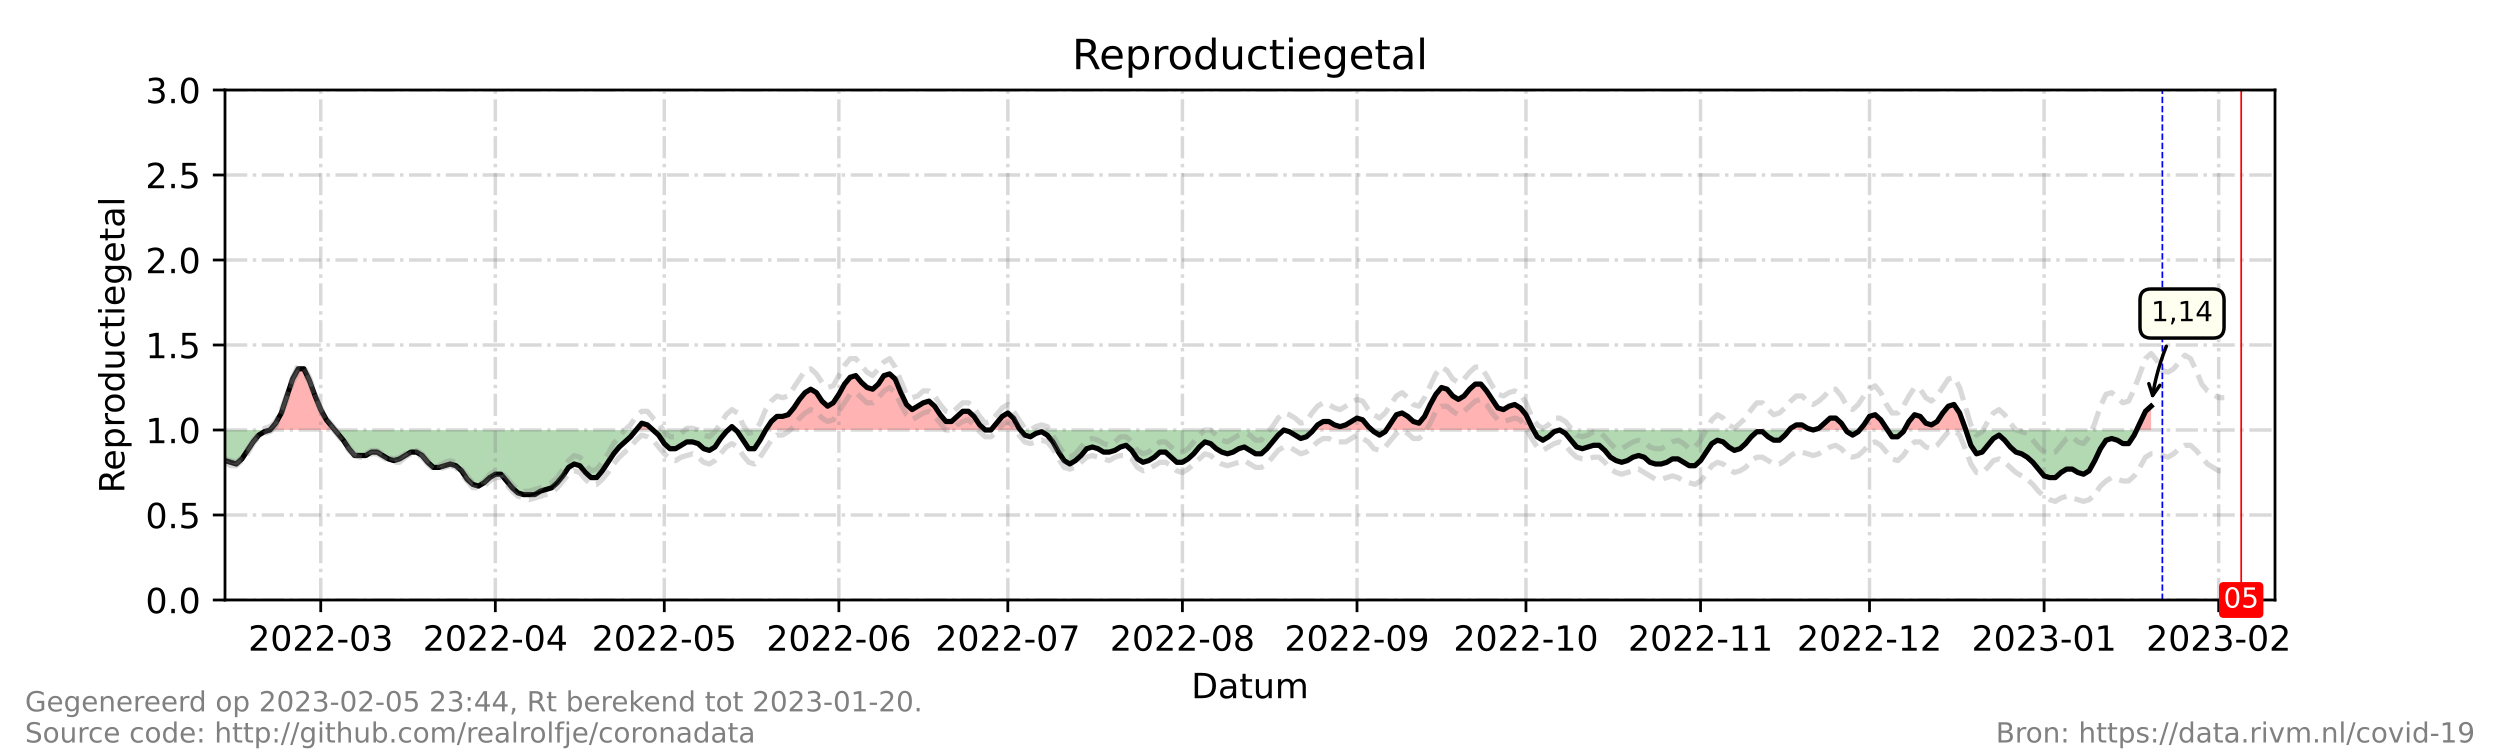 <?xml version="1.0" encoding="utf-8" standalone="no"?>
<!DOCTYPE svg PUBLIC "-//W3C//DTD SVG 1.1//EN"
  "http://www.w3.org/Graphics/SVG/1.1/DTD/svg11.dtd">
<!-- Created with matplotlib (https://matplotlib.org/) -->
<svg height="216pt" version="1.1" viewBox="0 0 720 216" width="720pt" xmlns="http://www.w3.org/2000/svg" xmlns:xlink="http://www.w3.org/1999/xlink">
 <defs>
  <style type="text/css">*{stroke-linecap:butt;stroke-linejoin:round;}</style>
 </defs>
 <g id="figure_1">
  <g id="patch_1">
   <path d="M 0 216 
L 720 216 
L 720 0 
L 0 0 
z
" style="fill:#ffffff;"/>
  </g>
  <g id="axes_1">
   <g id="patch_2">
    <path d="M 64.8 172.8 
L 655.2 172.8 
L 655.2 25.92 
L 64.8 25.92 
z
" style="fill:#ffffff;"/>
   </g>
   <g id="PolyCollection_1">
    <path clip-path="url(#pafd579b2ea)" d="M 77.776 123.84 
L 79.398 123.84 
L 81.02 123.84 
L 82.642 123.84 
L 84.264 123.84 
L 85.886 123.84 
L 87.508 123.84 
L 89.13 123.84 
L 90.752 123.84 
L 92.374 123.84 
L 93.996 123.84 
L 95.618 123.84 
L 96.429 123.84 
L 95.618 122.861 
L 93.996 120.902 
L 92.374 117.965 
L 90.752 114.048 
L 89.13 109.642 
L 87.508 106.214 
L 85.886 106.214 
L 84.264 109.152 
L 82.642 114.048 
L 81.02 118.944 
L 79.398 121.882 
z
" style="fill:#ff0000;fill-opacity:0.3;"/>
    <path clip-path="url(#pafd579b2ea)" d="M 183.204 123.84 
L 184.826 123.84 
L 186.448 123.84 
L 188.07 123.84 
L 186.448 122.371 
L 184.826 121.882 
z
" style="fill:#ff0000;fill-opacity:0.3;"/>
    <path clip-path="url(#pafd579b2ea)" d="M 209.697 123.84 
L 210.778 123.84 
L 211.859 123.84 
L 210.778 122.861 
z
" style="fill:#ff0000;fill-opacity:0.3;"/>
    <path clip-path="url(#pafd579b2ea)" d="M 220.51 123.84 
L 222.132 123.84 
L 223.754 123.84 
L 225.376 123.84 
L 226.998 123.84 
L 228.62 123.84 
L 230.242 123.84 
L 231.864 123.84 
L 233.486 123.84 
L 235.108 123.84 
L 236.73 123.84 
L 238.352 123.84 
L 239.974 123.84 
L 241.596 123.84 
L 243.218 123.84 
L 244.84 123.84 
L 246.462 123.84 
L 248.084 123.84 
L 249.705 123.84 
L 251.327 123.84 
L 252.949 123.84 
L 254.571 123.84 
L 256.193 123.84 
L 257.815 123.84 
L 259.437 123.84 
L 261.059 123.84 
L 262.681 123.84 
L 264.303 123.84 
L 265.925 123.84 
L 267.547 123.84 
L 269.169 123.84 
L 270.791 123.84 
L 272.413 123.84 
L 274.035 123.84 
L 275.657 123.84 
L 277.279 123.84 
L 278.901 123.84 
L 280.523 123.84 
L 282.145 123.84 
L 283.767 123.84 
L 282.145 122.371 
L 280.523 119.923 
L 278.901 118.454 
L 277.279 118.454 
L 275.657 119.923 
L 274.035 121.392 
L 272.413 121.392 
L 270.791 119.434 
L 269.169 116.986 
L 267.547 115.517 
L 265.925 116.006 
L 264.303 116.986 
L 262.681 117.965 
L 261.059 116.496 
L 259.437 113.069 
L 257.815 109.152 
L 256.193 107.683 
L 254.571 108.173 
L 252.949 110.621 
L 251.327 112.09 
L 249.705 111.6 
L 248.084 110.131 
L 246.462 108.173 
L 244.84 108.662 
L 243.218 110.621 
L 241.596 113.558 
L 239.974 116.006 
L 238.352 116.986 
L 236.73 115.517 
L 235.108 113.069 
L 233.486 112.09 
L 231.864 113.069 
L 230.242 115.027 
L 228.62 117.475 
L 226.998 119.434 
L 225.376 119.923 
L 223.754 119.923 
L 222.132 121.392 
z
" style="fill:#ff0000;fill-opacity:0.3;"/>
    <path clip-path="url(#pafd579b2ea)" d="M 285.389 123.84 
L 287.011 123.84 
L 288.633 123.84 
L 290.255 123.84 
L 291.877 123.84 
L 293.499 123.84 
L 293.904 123.84 
L 293.499 123.35 
L 291.877 120.413 
L 290.255 118.944 
L 288.633 119.923 
L 287.011 121.882 
z
" style="fill:#ff0000;fill-opacity:0.3;"/>
    <path clip-path="url(#pafd579b2ea)" d="M 378.247 123.84 
L 379.464 123.84 
L 381.086 123.84 
L 382.708 123.84 
L 384.33 123.84 
L 385.952 123.84 
L 387.574 123.84 
L 389.196 123.84 
L 390.818 123.84 
L 392.44 123.84 
L 394.062 123.84 
L 395.143 123.84 
L 394.062 122.861 
L 392.44 120.902 
L 390.818 120.413 
L 389.196 121.392 
L 387.574 122.371 
L 385.952 122.861 
L 384.33 122.371 
L 382.708 121.392 
L 381.086 121.392 
L 379.464 122.371 
z
" style="fill:#ff0000;fill-opacity:0.3;"/>
    <path clip-path="url(#pafd579b2ea)" d="M 399.252 123.84 
L 400.549 123.84 
L 402.171 123.84 
L 403.793 123.84 
L 405.415 123.84 
L 407.037 123.84 
L 408.659 123.84 
L 410.281 123.84 
L 411.903 123.84 
L 413.525 123.84 
L 415.147 123.84 
L 416.769 123.84 
L 418.391 123.84 
L 420.013 123.84 
L 421.635 123.84 
L 423.257 123.84 
L 424.879 123.84 
L 426.501 123.84 
L 428.123 123.84 
L 429.745 123.84 
L 431.367 123.84 
L 432.989 123.84 
L 434.611 123.84 
L 436.233 123.84 
L 437.855 123.84 
L 439.477 123.84 
L 441.099 123.84 
L 441.64 123.84 
L 441.099 122.861 
L 439.477 119.434 
L 437.855 117.475 
L 436.233 116.496 
L 434.611 116.986 
L 432.989 117.965 
L 431.367 117.475 
L 429.745 115.027 
L 428.123 112.579 
L 426.501 110.621 
L 424.879 110.621 
L 423.257 112.09 
L 421.635 114.048 
L 420.013 115.027 
L 418.391 114.048 
L 416.769 112.09 
L 415.147 111.6 
L 413.525 113.558 
L 411.903 116.496 
L 410.281 119.923 
L 408.659 121.882 
L 407.037 121.392 
L 405.415 119.923 
L 403.793 118.944 
L 402.171 119.434 
L 400.549 121.882 
z
" style="fill:#ff0000;fill-opacity:0.3;"/>
    <path clip-path="url(#pafd579b2ea)" d="M 515.304 123.84 
L 515.71 123.84 
L 517.332 123.84 
L 518.954 123.84 
L 520.576 123.84 
L 522.198 123.84 
L 520.576 123.35 
L 518.954 122.371 
L 517.332 122.371 
L 515.71 123.35 
z
" style="fill:#ff0000;fill-opacity:0.3;"/>
    <path clip-path="url(#pafd579b2ea)" d="M 522.198 123.84 
L 523.82 123.84 
L 525.442 123.84 
L 527.064 123.84 
L 528.686 123.84 
L 530.308 123.84 
L 531.605 123.84 
L 530.308 121.882 
L 528.686 120.413 
L 527.064 120.413 
L 525.442 121.882 
L 523.82 123.35 
z
" style="fill:#ff0000;fill-opacity:0.3;"/>
    <path clip-path="url(#pafd579b2ea)" d="M 535.579 123.84 
L 536.796 123.84 
L 538.418 123.84 
L 540.04 123.84 
L 541.662 123.84 
L 543.284 123.84 
L 543.608 123.84 
L 543.284 123.35 
L 541.662 120.902 
L 540.04 119.434 
L 538.418 119.923 
L 536.796 122.371 
z
" style="fill:#ff0000;fill-opacity:0.3;"/>
    <path clip-path="url(#pafd579b2ea)" d="M 548.42 123.84 
L 549.771 123.84 
L 551.393 123.84 
L 553.015 123.84 
L 554.637 123.84 
L 556.259 123.84 
L 557.881 123.84 
L 559.503 123.84 
L 561.125 123.84 
L 562.747 123.84 
L 564.369 123.84 
L 565.991 123.84 
L 566.153 123.84 
L 565.991 123.35 
L 564.369 118.944 
L 562.747 116.496 
L 561.125 116.986 
L 559.503 118.944 
L 557.881 121.392 
L 556.259 122.371 
L 554.637 121.882 
L 553.015 119.923 
L 551.393 119.434 
L 549.771 121.392 
z
" style="fill:#ff0000;fill-opacity:0.3;"/>
    <path clip-path="url(#pafd579b2ea)" d="M 615.346 123.84 
L 616.273 123.84 
L 617.895 123.84 
L 619.516 123.84 
L 619.516 123.84 
L 619.516 116.986 
L 617.895 118.454 
L 616.273 121.882 
z
" style="fill:#ff0000;fill-opacity:0.3;"/>
   </g>
   <g id="PolyCollection_2">
    <path clip-path="url(#pafd579b2ea)" d="M 64.8 123.84 
L 64.8 123.84 
L 66.422 123.84 
L 68.044 123.84 
L 69.666 123.84 
L 71.288 123.84 
L 72.91 123.84 
L 74.532 123.84 
L 76.154 123.84 
L 77.776 123.84 
L 77.776 123.84 
L 77.776 123.84 
L 76.154 124.33 
L 74.532 125.309 
L 72.91 127.267 
L 71.288 129.715 
L 69.666 132.163 
L 68.044 133.632 
L 66.422 133.142 
L 64.8 132.653 
z
" style="fill:#008000;fill-opacity:0.3;"/>
    <path clip-path="url(#pafd579b2ea)" d="M 96.429 123.84 
L 97.24 123.84 
L 98.862 123.84 
L 100.484 123.84 
L 102.105 123.84 
L 103.727 123.84 
L 105.349 123.84 
L 106.971 123.84 
L 108.593 123.84 
L 110.215 123.84 
L 111.837 123.84 
L 113.459 123.84 
L 115.081 123.84 
L 116.703 123.84 
L 118.325 123.84 
L 119.947 123.84 
L 121.569 123.84 
L 123.191 123.84 
L 124.813 123.84 
L 126.435 123.84 
L 128.057 123.84 
L 129.679 123.84 
L 131.301 123.84 
L 132.923 123.84 
L 134.545 123.84 
L 136.167 123.84 
L 137.789 123.84 
L 139.411 123.84 
L 141.033 123.84 
L 142.655 123.84 
L 144.277 123.84 
L 145.899 123.84 
L 147.521 123.84 
L 149.143 123.84 
L 150.765 123.84 
L 152.387 123.84 
L 154.009 123.84 
L 155.631 123.84 
L 157.253 123.84 
L 158.875 123.84 
L 160.497 123.84 
L 162.119 123.84 
L 163.741 123.84 
L 165.363 123.84 
L 166.985 123.84 
L 168.607 123.84 
L 170.229 123.84 
L 171.851 123.84 
L 173.473 123.84 
L 175.095 123.84 
L 176.716 123.84 
L 178.338 123.84 
L 179.96 123.84 
L 181.582 123.84 
L 183.204 123.84 
L 183.204 123.84 
L 183.204 123.84 
L 181.582 125.798 
L 179.96 127.267 
L 178.338 128.736 
L 176.716 130.694 
L 175.095 133.142 
L 173.473 135.59 
L 171.851 137.549 
L 170.229 137.549 
L 168.607 136.08 
L 166.985 134.122 
L 165.363 133.632 
L 163.741 134.611 
L 162.119 137.059 
L 160.497 139.018 
L 158.875 140.486 
L 157.253 140.976 
L 155.631 141.466 
L 154.009 142.445 
L 152.387 142.445 
L 150.765 142.445 
L 149.143 141.955 
L 147.521 140.486 
L 145.899 138.528 
L 144.277 136.57 
L 142.655 136.57 
L 141.033 137.549 
L 139.411 139.018 
L 137.789 139.997 
L 136.167 139.507 
L 134.545 138.038 
L 132.923 135.59 
L 131.301 134.122 
L 129.679 133.632 
L 128.057 134.122 
L 126.435 134.611 
L 124.813 134.611 
L 123.191 133.142 
L 121.569 131.184 
L 119.947 130.205 
L 118.325 130.205 
L 116.703 131.184 
L 115.081 132.163 
L 113.459 132.653 
L 111.837 132.163 
L 110.215 131.184 
L 108.593 130.205 
L 106.971 130.205 
L 105.349 131.184 
L 103.727 131.184 
L 102.105 131.184 
L 100.484 129.226 
L 98.862 126.778 
L 97.24 124.819 
z
" style="fill:#008000;fill-opacity:0.3;"/>
    <path clip-path="url(#pafd579b2ea)" d="M 188.07 123.84 
L 188.07 123.84 
L 189.692 123.84 
L 191.314 123.84 
L 192.936 123.84 
L 194.558 123.84 
L 196.18 123.84 
L 197.802 123.84 
L 199.424 123.84 
L 201.046 123.84 
L 202.668 123.84 
L 204.29 123.84 
L 205.912 123.84 
L 207.534 123.84 
L 209.156 123.84 
L 209.697 123.84 
L 209.156 124.33 
L 207.534 126.288 
L 205.912 128.736 
L 204.29 129.715 
L 202.668 129.226 
L 201.046 127.757 
L 199.424 127.267 
L 197.802 127.267 
L 196.18 128.246 
L 194.558 129.226 
L 192.936 129.226 
L 191.314 127.757 
L 189.692 125.309 
L 188.07 123.84 
z
" style="fill:#008000;fill-opacity:0.3;"/>
    <path clip-path="url(#pafd579b2ea)" d="M 211.859 123.84 
L 212.4 123.84 
L 214.022 123.84 
L 215.644 123.84 
L 217.266 123.84 
L 218.888 123.84 
L 220.51 123.84 
L 220.51 123.84 
L 220.51 123.84 
L 218.888 126.778 
L 217.266 129.226 
L 215.644 129.226 
L 214.022 126.778 
L 212.4 124.33 
z
" style="fill:#008000;fill-opacity:0.3;"/>
    <path clip-path="url(#pafd579b2ea)" d="M 283.767 123.84 
L 283.767 123.84 
L 285.389 123.84 
L 285.389 123.84 
L 285.389 123.84 
L 283.767 123.84 
z
" style="fill:#008000;fill-opacity:0.3;"/>
    <path clip-path="url(#pafd579b2ea)" d="M 293.904 123.84 
L 295.121 123.84 
L 296.743 123.84 
L 298.365 123.84 
L 299.987 123.84 
L 301.609 123.84 
L 303.231 123.84 
L 304.853 123.84 
L 306.475 123.84 
L 308.097 123.84 
L 309.719 123.84 
L 311.341 123.84 
L 312.963 123.84 
L 314.585 123.84 
L 316.207 123.84 
L 317.829 123.84 
L 319.451 123.84 
L 321.073 123.84 
L 322.695 123.84 
L 324.316 123.84 
L 325.938 123.84 
L 327.56 123.84 
L 329.182 123.84 
L 330.804 123.84 
L 332.426 123.84 
L 334.048 123.84 
L 335.67 123.84 
L 337.292 123.84 
L 338.914 123.84 
L 340.536 123.84 
L 342.158 123.84 
L 343.78 123.84 
L 345.402 123.84 
L 347.024 123.84 
L 348.646 123.84 
L 350.268 123.84 
L 351.89 123.84 
L 353.512 123.84 
L 355.134 123.84 
L 356.756 123.84 
L 358.378 123.84 
L 360 123.84 
L 361.622 123.84 
L 363.244 123.84 
L 364.866 123.84 
L 366.488 123.84 
L 368.11 123.84 
L 369.732 123.84 
L 371.354 123.84 
L 372.976 123.84 
L 374.598 123.84 
L 376.22 123.84 
L 377.842 123.84 
L 378.247 123.84 
L 377.842 124.33 
L 376.22 125.798 
L 374.598 126.288 
L 372.976 125.309 
L 371.354 124.33 
L 369.732 123.84 
L 368.11 125.309 
L 366.488 127.267 
L 364.866 129.226 
L 363.244 130.694 
L 361.622 130.694 
L 360 129.715 
L 358.378 128.736 
L 356.756 129.226 
L 355.134 130.205 
L 353.512 130.694 
L 351.89 130.205 
L 350.268 129.226 
L 348.646 127.757 
L 347.024 127.267 
L 345.402 128.736 
L 343.78 130.694 
L 342.158 132.163 
L 340.536 133.142 
L 338.914 133.142 
L 337.292 131.674 
L 335.67 130.205 
L 334.048 130.205 
L 332.426 131.674 
L 330.804 132.653 
L 329.182 133.142 
L 327.56 132.163 
L 325.938 129.715 
L 324.316 128.246 
L 322.695 128.736 
L 321.073 129.715 
L 319.451 130.205 
L 317.829 130.205 
L 316.207 129.226 
L 314.585 128.736 
L 312.963 129.226 
L 311.341 131.184 
L 309.719 132.653 
L 308.097 133.632 
L 306.475 132.653 
L 304.853 130.205 
L 303.231 127.267 
L 301.609 125.309 
L 299.987 124.33 
L 298.365 124.819 
L 296.743 125.798 
L 295.121 125.309 
z
" style="fill:#008000;fill-opacity:0.3;"/>
    <path clip-path="url(#pafd579b2ea)" d="M 395.143 123.84 
L 395.684 123.84 
L 397.305 123.84 
L 398.927 123.84 
L 399.252 123.84 
L 398.927 124.33 
L 397.305 125.309 
L 395.684 124.33 
z
" style="fill:#008000;fill-opacity:0.3;"/>
    <path clip-path="url(#pafd579b2ea)" d="M 441.64 123.84 
L 442.721 123.84 
L 444.343 123.84 
L 445.965 123.84 
L 447.587 123.84 
L 449.209 123.84 
L 450.831 123.84 
L 452.453 123.84 
L 454.075 123.84 
L 455.697 123.84 
L 457.319 123.84 
L 458.941 123.84 
L 460.563 123.84 
L 462.185 123.84 
L 463.807 123.84 
L 465.429 123.84 
L 467.051 123.84 
L 468.673 123.84 
L 470.295 123.84 
L 471.916 123.84 
L 473.538 123.84 
L 475.16 123.84 
L 476.782 123.84 
L 478.404 123.84 
L 480.026 123.84 
L 481.648 123.84 
L 483.27 123.84 
L 484.892 123.84 
L 486.514 123.84 
L 488.136 123.84 
L 489.758 123.84 
L 491.38 123.84 
L 493.002 123.84 
L 494.624 123.84 
L 496.246 123.84 
L 497.868 123.84 
L 499.49 123.84 
L 501.112 123.84 
L 502.734 123.84 
L 504.356 123.84 
L 505.978 123.84 
L 507.6 123.84 
L 509.222 123.84 
L 510.844 123.84 
L 512.466 123.84 
L 514.088 123.84 
L 515.304 123.84 
L 514.088 125.309 
L 512.466 126.778 
L 510.844 126.778 
L 509.222 125.798 
L 507.6 124.33 
L 505.978 124.33 
L 504.356 125.798 
L 502.734 127.757 
L 501.112 129.226 
L 499.49 129.715 
L 497.868 128.736 
L 496.246 127.267 
L 494.624 126.778 
L 493.002 127.757 
L 491.38 130.205 
L 489.758 132.653 
L 488.136 134.122 
L 486.514 134.122 
L 484.892 133.142 
L 483.27 132.163 
L 481.648 132.163 
L 480.026 133.142 
L 478.404 133.632 
L 476.782 133.632 
L 475.16 133.142 
L 473.538 131.674 
L 471.916 131.184 
L 470.295 131.674 
L 468.673 132.653 
L 467.051 133.142 
L 465.429 132.653 
L 463.807 131.674 
L 462.185 129.715 
L 460.563 128.246 
L 458.941 128.246 
L 457.319 128.736 
L 455.697 129.226 
L 454.075 128.736 
L 452.453 126.778 
L 450.831 124.819 
L 449.209 123.84 
L 447.587 124.33 
L 445.965 125.798 
L 444.343 126.778 
L 442.721 125.798 
z
" style="fill:#008000;fill-opacity:0.3;"/>
    <path clip-path="url(#pafd579b2ea)" d="M 522.198 123.84 
L 522.198 123.84 
L 522.198 123.84 
L 522.198 123.84 
z
" style="fill:#008000;fill-opacity:0.3;"/>
    <path clip-path="url(#pafd579b2ea)" d="M 531.605 123.84 
L 531.93 123.84 
L 533.552 123.84 
L 535.174 123.84 
L 535.579 123.84 
L 535.174 124.33 
L 533.552 125.309 
L 531.93 124.33 
z
" style="fill:#008000;fill-opacity:0.3;"/>
    <path clip-path="url(#pafd579b2ea)" d="M 543.608 123.84 
L 544.905 123.84 
L 546.527 123.84 
L 548.149 123.84 
L 548.42 123.84 
L 548.149 124.33 
L 546.527 125.798 
L 544.905 125.798 
z
" style="fill:#008000;fill-opacity:0.3;"/>
    <path clip-path="url(#pafd579b2ea)" d="M 566.153 123.84 
L 567.613 123.84 
L 569.235 123.84 
L 570.857 123.84 
L 572.479 123.84 
L 574.101 123.84 
L 575.723 123.84 
L 577.345 123.84 
L 578.967 123.84 
L 580.589 123.84 
L 582.211 123.84 
L 583.833 123.84 
L 585.455 123.84 
L 587.077 123.84 
L 588.699 123.84 
L 590.321 123.84 
L 591.943 123.84 
L 593.565 123.84 
L 595.187 123.84 
L 596.809 123.84 
L 598.431 123.84 
L 600.053 123.84 
L 601.675 123.84 
L 603.297 123.84 
L 604.919 123.84 
L 606.541 123.84 
L 608.163 123.84 
L 609.785 123.84 
L 611.407 123.84 
L 613.029 123.84 
L 614.651 123.84 
L 615.346 123.84 
L 614.651 125.309 
L 613.029 127.757 
L 611.407 127.757 
L 609.785 126.778 
L 608.163 126.288 
L 606.541 126.778 
L 604.919 129.226 
L 603.297 132.653 
L 601.675 135.59 
L 600.053 136.57 
L 598.431 136.08 
L 596.809 135.101 
L 595.187 135.101 
L 593.565 136.08 
L 591.943 137.549 
L 590.321 137.549 
L 588.699 137.059 
L 587.077 135.101 
L 585.455 133.142 
L 583.833 131.674 
L 582.211 130.694 
L 580.589 130.205 
L 578.967 128.736 
L 577.345 126.778 
L 575.723 125.309 
L 574.101 126.288 
L 572.479 128.246 
L 570.857 130.205 
L 569.235 130.694 
L 567.613 128.246 
z
" style="fill:#008000;fill-opacity:0.3;"/>
   </g>
   <g id="matplotlib.axis_1">
    <g id="xtick_1">
     <g id="line2d_1">
      <path clip-path="url(#pafd579b2ea)" d="M 92.374 172.8 
L 92.374 25.92 
" style="fill:none;stroke:#808080;stroke-dasharray:6.4,1.6,1,1.6;stroke-dashoffset:0;stroke-opacity:0.3;"/>
     </g>
     <g id="line2d_2">
      <defs>
       <path d="M 0 0 
L 0 3.5 
" id="mb8942a36c9" style="stroke:#000000;stroke-width:0.8;"/>
      </defs>
      <g>
       <use style="stroke:#000000;stroke-width:0.8;" x="92.374" xlink:href="#mb8942a36c9" y="172.8"/>
      </g>
     </g>
     <g id="text_1">
      <!-- 2022-03 -->
      <g transform="translate(71.482 187.398)scale(0.1 -0.1)">
       <defs>
        <path d="M 19.188 8.297 
L 53.609 8.297 
L 53.609 0 
L 7.328 0 
L 7.328 8.297 
Q 12.938 14.109 22.625 23.891 
Q 32.328 33.688 34.812 36.531 
Q 39.547 41.844 41.422 45.531 
Q 43.312 49.219 43.312 52.781 
Q 43.312 58.594 39.234 62.25 
Q 35.156 65.922 28.609 65.922 
Q 23.969 65.922 18.812 64.312 
Q 13.672 62.703 7.812 59.422 
L 7.812 69.391 
Q 13.766 71.781 18.938 73 
Q 24.125 74.219 28.422 74.219 
Q 39.75 74.219 46.484 68.547 
Q 53.219 62.891 53.219 53.422 
Q 53.219 48.922 51.531 44.891 
Q 49.859 40.875 45.406 35.406 
Q 44.188 33.984 37.641 27.219 
Q 31.109 20.453 19.188 8.297 
z
" id="DejaVuSans-50"/>
        <path d="M 31.781 66.406 
Q 24.172 66.406 20.328 58.906 
Q 16.5 51.422 16.5 36.375 
Q 16.5 21.391 20.328 13.891 
Q 24.172 6.391 31.781 6.391 
Q 39.453 6.391 43.281 13.891 
Q 47.125 21.391 47.125 36.375 
Q 47.125 51.422 43.281 58.906 
Q 39.453 66.406 31.781 66.406 
z
M 31.781 74.219 
Q 44.047 74.219 50.516 64.516 
Q 56.984 54.828 56.984 36.375 
Q 56.984 17.969 50.516 8.266 
Q 44.047 -1.422 31.781 -1.422 
Q 19.531 -1.422 13.062 8.266 
Q 6.594 17.969 6.594 36.375 
Q 6.594 54.828 13.062 64.516 
Q 19.531 74.219 31.781 74.219 
z
" id="DejaVuSans-48"/>
        <path d="M 4.891 31.391 
L 31.203 31.391 
L 31.203 23.391 
L 4.891 23.391 
z
" id="DejaVuSans-45"/>
        <path d="M 40.578 39.312 
Q 47.656 37.797 51.625 33 
Q 55.609 28.219 55.609 21.188 
Q 55.609 10.406 48.188 4.484 
Q 40.766 -1.422 27.094 -1.422 
Q 22.516 -1.422 17.656 -0.516 
Q 12.797 0.391 7.625 2.203 
L 7.625 11.719 
Q 11.719 9.328 16.594 8.109 
Q 21.484 6.891 26.812 6.891 
Q 36.078 6.891 40.938 10.547 
Q 45.797 14.203 45.797 21.188 
Q 45.797 27.641 41.281 31.266 
Q 36.766 34.906 28.719 34.906 
L 20.219 34.906 
L 20.219 43.016 
L 29.109 43.016 
Q 36.375 43.016 40.234 45.922 
Q 44.094 48.828 44.094 54.297 
Q 44.094 59.906 40.109 62.906 
Q 36.141 65.922 28.719 65.922 
Q 24.656 65.922 20.016 65.031 
Q 15.375 64.156 9.812 62.312 
L 9.812 71.094 
Q 15.438 72.656 20.344 73.438 
Q 25.25 74.219 29.594 74.219 
Q 40.828 74.219 47.359 69.109 
Q 53.906 64.016 53.906 55.328 
Q 53.906 49.266 50.438 45.094 
Q 46.969 40.922 40.578 39.312 
z
" id="DejaVuSans-51"/>
       </defs>
       <use xlink:href="#DejaVuSans-50"/>
       <use x="63.623" xlink:href="#DejaVuSans-48"/>
       <use x="127.246" xlink:href="#DejaVuSans-50"/>
       <use x="190.869" xlink:href="#DejaVuSans-50"/>
       <use x="254.492" xlink:href="#DejaVuSans-45"/>
       <use x="290.576" xlink:href="#DejaVuSans-48"/>
       <use x="354.199" xlink:href="#DejaVuSans-51"/>
      </g>
     </g>
    </g>
    <g id="xtick_2">
     <g id="line2d_3">
      <path clip-path="url(#pafd579b2ea)" d="M 142.655 172.8 
L 142.655 25.92 
" style="fill:none;stroke:#808080;stroke-dasharray:6.4,1.6,1,1.6;stroke-dashoffset:0;stroke-opacity:0.3;"/>
     </g>
     <g id="line2d_4">
      <g>
       <use style="stroke:#000000;stroke-width:0.8;" x="142.655" xlink:href="#mb8942a36c9" y="172.8"/>
      </g>
     </g>
     <g id="text_2">
      <!-- 2022-04 -->
      <g transform="translate(121.764 187.398)scale(0.1 -0.1)">
       <defs>
        <path d="M 37.797 64.312 
L 12.891 25.391 
L 37.797 25.391 
z
M 35.203 72.906 
L 47.609 72.906 
L 47.609 25.391 
L 58.016 25.391 
L 58.016 17.188 
L 47.609 17.188 
L 47.609 0 
L 37.797 0 
L 37.797 17.188 
L 4.891 17.188 
L 4.891 26.703 
z
" id="DejaVuSans-52"/>
       </defs>
       <use xlink:href="#DejaVuSans-50"/>
       <use x="63.623" xlink:href="#DejaVuSans-48"/>
       <use x="127.246" xlink:href="#DejaVuSans-50"/>
       <use x="190.869" xlink:href="#DejaVuSans-50"/>
       <use x="254.492" xlink:href="#DejaVuSans-45"/>
       <use x="290.576" xlink:href="#DejaVuSans-48"/>
       <use x="354.199" xlink:href="#DejaVuSans-52"/>
      </g>
     </g>
    </g>
    <g id="xtick_3">
     <g id="line2d_5">
      <path clip-path="url(#pafd579b2ea)" d="M 191.314 172.8 
L 191.314 25.92 
" style="fill:none;stroke:#808080;stroke-dasharray:6.4,1.6,1,1.6;stroke-dashoffset:0;stroke-opacity:0.3;"/>
     </g>
     <g id="line2d_6">
      <g>
       <use style="stroke:#000000;stroke-width:0.8;" x="191.314" xlink:href="#mb8942a36c9" y="172.8"/>
      </g>
     </g>
     <g id="text_3">
      <!-- 2022-05 -->
      <g transform="translate(170.423 187.398)scale(0.1 -0.1)">
       <defs>
        <path d="M 10.797 72.906 
L 49.516 72.906 
L 49.516 64.594 
L 19.828 64.594 
L 19.828 46.734 
Q 21.969 47.469 24.109 47.828 
Q 26.266 48.188 28.422 48.188 
Q 40.625 48.188 47.75 41.5 
Q 54.891 34.812 54.891 23.391 
Q 54.891 11.625 47.562 5.094 
Q 40.234 -1.422 26.906 -1.422 
Q 22.312 -1.422 17.547 -0.641 
Q 12.797 0.141 7.719 1.703 
L 7.719 11.625 
Q 12.109 9.234 16.797 8.062 
Q 21.484 6.891 26.703 6.891 
Q 35.156 6.891 40.078 11.328 
Q 45.016 15.766 45.016 23.391 
Q 45.016 31 40.078 35.438 
Q 35.156 39.891 26.703 39.891 
Q 22.75 39.891 18.812 39.016 
Q 14.891 38.141 10.797 36.281 
z
" id="DejaVuSans-53"/>
       </defs>
       <use xlink:href="#DejaVuSans-50"/>
       <use x="63.623" xlink:href="#DejaVuSans-48"/>
       <use x="127.246" xlink:href="#DejaVuSans-50"/>
       <use x="190.869" xlink:href="#DejaVuSans-50"/>
       <use x="254.492" xlink:href="#DejaVuSans-45"/>
       <use x="290.576" xlink:href="#DejaVuSans-48"/>
       <use x="354.199" xlink:href="#DejaVuSans-53"/>
      </g>
     </g>
    </g>
    <g id="xtick_4">
     <g id="line2d_7">
      <path clip-path="url(#pafd579b2ea)" d="M 241.596 172.8 
L 241.596 25.92 
" style="fill:none;stroke:#808080;stroke-dasharray:6.4,1.6,1,1.6;stroke-dashoffset:0;stroke-opacity:0.3;"/>
     </g>
     <g id="line2d_8">
      <g>
       <use style="stroke:#000000;stroke-width:0.8;" x="241.596" xlink:href="#mb8942a36c9" y="172.8"/>
      </g>
     </g>
     <g id="text_4">
      <!-- 2022-06 -->
      <g transform="translate(220.704 187.398)scale(0.1 -0.1)">
       <defs>
        <path d="M 33.016 40.375 
Q 26.375 40.375 22.484 35.828 
Q 18.609 31.297 18.609 23.391 
Q 18.609 15.531 22.484 10.953 
Q 26.375 6.391 33.016 6.391 
Q 39.656 6.391 43.531 10.953 
Q 47.406 15.531 47.406 23.391 
Q 47.406 31.297 43.531 35.828 
Q 39.656 40.375 33.016 40.375 
z
M 52.594 71.297 
L 52.594 62.312 
Q 48.875 64.062 45.094 64.984 
Q 41.312 65.922 37.594 65.922 
Q 27.828 65.922 22.672 59.328 
Q 17.531 52.734 16.797 39.406 
Q 19.672 43.656 24.016 45.922 
Q 28.375 48.188 33.594 48.188 
Q 44.578 48.188 50.953 41.516 
Q 57.328 34.859 57.328 23.391 
Q 57.328 12.156 50.688 5.359 
Q 44.047 -1.422 33.016 -1.422 
Q 20.359 -1.422 13.672 8.266 
Q 6.984 17.969 6.984 36.375 
Q 6.984 53.656 15.188 63.938 
Q 23.391 74.219 37.203 74.219 
Q 40.922 74.219 44.703 73.484 
Q 48.484 72.75 52.594 71.297 
z
" id="DejaVuSans-54"/>
       </defs>
       <use xlink:href="#DejaVuSans-50"/>
       <use x="63.623" xlink:href="#DejaVuSans-48"/>
       <use x="127.246" xlink:href="#DejaVuSans-50"/>
       <use x="190.869" xlink:href="#DejaVuSans-50"/>
       <use x="254.492" xlink:href="#DejaVuSans-45"/>
       <use x="290.576" xlink:href="#DejaVuSans-48"/>
       <use x="354.199" xlink:href="#DejaVuSans-54"/>
      </g>
     </g>
    </g>
    <g id="xtick_5">
     <g id="line2d_9">
      <path clip-path="url(#pafd579b2ea)" d="M 290.255 172.8 
L 290.255 25.92 
" style="fill:none;stroke:#808080;stroke-dasharray:6.4,1.6,1,1.6;stroke-dashoffset:0;stroke-opacity:0.3;"/>
     </g>
     <g id="line2d_10">
      <g>
       <use style="stroke:#000000;stroke-width:0.8;" x="290.255" xlink:href="#mb8942a36c9" y="172.8"/>
      </g>
     </g>
     <g id="text_5">
      <!-- 2022-07 -->
      <g transform="translate(269.364 187.398)scale(0.1 -0.1)">
       <defs>
        <path d="M 8.203 72.906 
L 55.078 72.906 
L 55.078 68.703 
L 28.609 0 
L 18.312 0 
L 43.219 64.594 
L 8.203 64.594 
z
" id="DejaVuSans-55"/>
       </defs>
       <use xlink:href="#DejaVuSans-50"/>
       <use x="63.623" xlink:href="#DejaVuSans-48"/>
       <use x="127.246" xlink:href="#DejaVuSans-50"/>
       <use x="190.869" xlink:href="#DejaVuSans-50"/>
       <use x="254.492" xlink:href="#DejaVuSans-45"/>
       <use x="290.576" xlink:href="#DejaVuSans-48"/>
       <use x="354.199" xlink:href="#DejaVuSans-55"/>
      </g>
     </g>
    </g>
    <g id="xtick_6">
     <g id="line2d_11">
      <path clip-path="url(#pafd579b2ea)" d="M 340.536 172.8 
L 340.536 25.92 
" style="fill:none;stroke:#808080;stroke-dasharray:6.4,1.6,1,1.6;stroke-dashoffset:0;stroke-opacity:0.3;"/>
     </g>
     <g id="line2d_12">
      <g>
       <use style="stroke:#000000;stroke-width:0.8;" x="340.536" xlink:href="#mb8942a36c9" y="172.8"/>
      </g>
     </g>
     <g id="text_6">
      <!-- 2022-08 -->
      <g transform="translate(319.645 187.398)scale(0.1 -0.1)">
       <defs>
        <path d="M 31.781 34.625 
Q 24.75 34.625 20.719 30.859 
Q 16.703 27.094 16.703 20.516 
Q 16.703 13.922 20.719 10.156 
Q 24.75 6.391 31.781 6.391 
Q 38.812 6.391 42.859 10.172 
Q 46.922 13.969 46.922 20.516 
Q 46.922 27.094 42.891 30.859 
Q 38.875 34.625 31.781 34.625 
z
M 21.922 38.812 
Q 15.578 40.375 12.031 44.719 
Q 8.5 49.078 8.5 55.328 
Q 8.5 64.062 14.719 69.141 
Q 20.953 74.219 31.781 74.219 
Q 42.672 74.219 48.875 69.141 
Q 55.078 64.062 55.078 55.328 
Q 55.078 49.078 51.531 44.719 
Q 48 40.375 41.703 38.812 
Q 48.828 37.156 52.797 32.312 
Q 56.781 27.484 56.781 20.516 
Q 56.781 9.906 50.312 4.234 
Q 43.844 -1.422 31.781 -1.422 
Q 19.734 -1.422 13.25 4.234 
Q 6.781 9.906 6.781 20.516 
Q 6.781 27.484 10.781 32.312 
Q 14.797 37.156 21.922 38.812 
z
M 18.312 54.391 
Q 18.312 48.734 21.844 45.562 
Q 25.391 42.391 31.781 42.391 
Q 38.141 42.391 41.719 45.562 
Q 45.312 48.734 45.312 54.391 
Q 45.312 60.062 41.719 63.234 
Q 38.141 66.406 31.781 66.406 
Q 25.391 66.406 21.844 63.234 
Q 18.312 60.062 18.312 54.391 
z
" id="DejaVuSans-56"/>
       </defs>
       <use xlink:href="#DejaVuSans-50"/>
       <use x="63.623" xlink:href="#DejaVuSans-48"/>
       <use x="127.246" xlink:href="#DejaVuSans-50"/>
       <use x="190.869" xlink:href="#DejaVuSans-50"/>
       <use x="254.492" xlink:href="#DejaVuSans-45"/>
       <use x="290.576" xlink:href="#DejaVuSans-48"/>
       <use x="354.199" xlink:href="#DejaVuSans-56"/>
      </g>
     </g>
    </g>
    <g id="xtick_7">
     <g id="line2d_13">
      <path clip-path="url(#pafd579b2ea)" d="M 390.818 172.8 
L 390.818 25.92 
" style="fill:none;stroke:#808080;stroke-dasharray:6.4,1.6,1,1.6;stroke-dashoffset:0;stroke-opacity:0.3;"/>
     </g>
     <g id="line2d_14">
      <g>
       <use style="stroke:#000000;stroke-width:0.8;" x="390.818" xlink:href="#mb8942a36c9" y="172.8"/>
      </g>
     </g>
     <g id="text_7">
      <!-- 2022-09 -->
      <g transform="translate(369.926 187.398)scale(0.1 -0.1)">
       <defs>
        <path d="M 10.984 1.516 
L 10.984 10.5 
Q 14.703 8.734 18.5 7.812 
Q 22.312 6.891 25.984 6.891 
Q 35.75 6.891 40.891 13.453 
Q 46.047 20.016 46.781 33.406 
Q 43.953 29.203 39.594 26.953 
Q 35.25 24.703 29.984 24.703 
Q 19.047 24.703 12.672 31.312 
Q 6.297 37.938 6.297 49.422 
Q 6.297 60.641 12.938 67.422 
Q 19.578 74.219 30.609 74.219 
Q 43.266 74.219 49.922 64.516 
Q 56.594 54.828 56.594 36.375 
Q 56.594 19.141 48.406 8.859 
Q 40.234 -1.422 26.422 -1.422 
Q 22.703 -1.422 18.891 -0.688 
Q 15.094 0.047 10.984 1.516 
z
M 30.609 32.422 
Q 37.25 32.422 41.125 36.953 
Q 45.016 41.5 45.016 49.422 
Q 45.016 57.281 41.125 61.844 
Q 37.25 66.406 30.609 66.406 
Q 23.969 66.406 20.094 61.844 
Q 16.219 57.281 16.219 49.422 
Q 16.219 41.5 20.094 36.953 
Q 23.969 32.422 30.609 32.422 
z
" id="DejaVuSans-57"/>
       </defs>
       <use xlink:href="#DejaVuSans-50"/>
       <use x="63.623" xlink:href="#DejaVuSans-48"/>
       <use x="127.246" xlink:href="#DejaVuSans-50"/>
       <use x="190.869" xlink:href="#DejaVuSans-50"/>
       <use x="254.492" xlink:href="#DejaVuSans-45"/>
       <use x="290.576" xlink:href="#DejaVuSans-48"/>
       <use x="354.199" xlink:href="#DejaVuSans-57"/>
      </g>
     </g>
    </g>
    <g id="xtick_8">
     <g id="line2d_15">
      <path clip-path="url(#pafd579b2ea)" d="M 439.477 172.8 
L 439.477 25.92 
" style="fill:none;stroke:#808080;stroke-dasharray:6.4,1.6,1,1.6;stroke-dashoffset:0;stroke-opacity:0.3;"/>
     </g>
     <g id="line2d_16">
      <g>
       <use style="stroke:#000000;stroke-width:0.8;" x="439.477" xlink:href="#mb8942a36c9" y="172.8"/>
      </g>
     </g>
     <g id="text_8">
      <!-- 2022-10 -->
      <g transform="translate(418.586 187.398)scale(0.1 -0.1)">
       <defs>
        <path d="M 12.406 8.297 
L 28.516 8.297 
L 28.516 63.922 
L 10.984 60.406 
L 10.984 69.391 
L 28.422 72.906 
L 38.281 72.906 
L 38.281 8.297 
L 54.391 8.297 
L 54.391 0 
L 12.406 0 
z
" id="DejaVuSans-49"/>
       </defs>
       <use xlink:href="#DejaVuSans-50"/>
       <use x="63.623" xlink:href="#DejaVuSans-48"/>
       <use x="127.246" xlink:href="#DejaVuSans-50"/>
       <use x="190.869" xlink:href="#DejaVuSans-50"/>
       <use x="254.492" xlink:href="#DejaVuSans-45"/>
       <use x="290.576" xlink:href="#DejaVuSans-49"/>
       <use x="354.199" xlink:href="#DejaVuSans-48"/>
      </g>
     </g>
    </g>
    <g id="xtick_9">
     <g id="line2d_17">
      <path clip-path="url(#pafd579b2ea)" d="M 489.758 172.8 
L 489.758 25.92 
" style="fill:none;stroke:#808080;stroke-dasharray:6.4,1.6,1,1.6;stroke-dashoffset:0;stroke-opacity:0.3;"/>
     </g>
     <g id="line2d_18">
      <g>
       <use style="stroke:#000000;stroke-width:0.8;" x="489.758" xlink:href="#mb8942a36c9" y="172.8"/>
      </g>
     </g>
     <g id="text_9">
      <!-- 2022-11 -->
      <g transform="translate(468.867 187.398)scale(0.1 -0.1)">
       <use xlink:href="#DejaVuSans-50"/>
       <use x="63.623" xlink:href="#DejaVuSans-48"/>
       <use x="127.246" xlink:href="#DejaVuSans-50"/>
       <use x="190.869" xlink:href="#DejaVuSans-50"/>
       <use x="254.492" xlink:href="#DejaVuSans-45"/>
       <use x="290.576" xlink:href="#DejaVuSans-49"/>
       <use x="354.199" xlink:href="#DejaVuSans-49"/>
      </g>
     </g>
    </g>
    <g id="xtick_10">
     <g id="line2d_19">
      <path clip-path="url(#pafd579b2ea)" d="M 538.418 172.8 
L 538.418 25.92 
" style="fill:none;stroke:#808080;stroke-dasharray:6.4,1.6,1,1.6;stroke-dashoffset:0;stroke-opacity:0.3;"/>
     </g>
     <g id="line2d_20">
      <g>
       <use style="stroke:#000000;stroke-width:0.8;" x="538.418" xlink:href="#mb8942a36c9" y="172.8"/>
      </g>
     </g>
     <g id="text_10">
      <!-- 2022-12 -->
      <g transform="translate(517.526 187.398)scale(0.1 -0.1)">
       <use xlink:href="#DejaVuSans-50"/>
       <use x="63.623" xlink:href="#DejaVuSans-48"/>
       <use x="127.246" xlink:href="#DejaVuSans-50"/>
       <use x="190.869" xlink:href="#DejaVuSans-50"/>
       <use x="254.492" xlink:href="#DejaVuSans-45"/>
       <use x="290.576" xlink:href="#DejaVuSans-49"/>
       <use x="354.199" xlink:href="#DejaVuSans-50"/>
      </g>
     </g>
    </g>
    <g id="xtick_11">
     <g id="line2d_21">
      <path clip-path="url(#pafd579b2ea)" d="M 588.699 172.8 
L 588.699 25.92 
" style="fill:none;stroke:#808080;stroke-dasharray:6.4,1.6,1,1.6;stroke-dashoffset:0;stroke-opacity:0.3;"/>
     </g>
     <g id="line2d_22">
      <g>
       <use style="stroke:#000000;stroke-width:0.8;" x="588.699" xlink:href="#mb8942a36c9" y="172.8"/>
      </g>
     </g>
     <g id="text_11">
      <!-- 2023-01 -->
      <g transform="translate(567.807 187.398)scale(0.1 -0.1)">
       <use xlink:href="#DejaVuSans-50"/>
       <use x="63.623" xlink:href="#DejaVuSans-48"/>
       <use x="127.246" xlink:href="#DejaVuSans-50"/>
       <use x="190.869" xlink:href="#DejaVuSans-51"/>
       <use x="254.492" xlink:href="#DejaVuSans-45"/>
       <use x="290.576" xlink:href="#DejaVuSans-48"/>
       <use x="354.199" xlink:href="#DejaVuSans-49"/>
      </g>
     </g>
    </g>
    <g id="xtick_12">
     <g id="line2d_23">
      <path clip-path="url(#pafd579b2ea)" d="M 638.98 172.8 
L 638.98 25.92 
" style="fill:none;stroke:#808080;stroke-dasharray:6.4,1.6,1,1.6;stroke-dashoffset:0;stroke-opacity:0.3;"/>
     </g>
     <g id="line2d_24">
      <g>
       <use style="stroke:#000000;stroke-width:0.8;" x="638.98" xlink:href="#mb8942a36c9" y="172.8"/>
      </g>
     </g>
     <g id="text_12">
      <!-- 2023-02 -->
      <g transform="translate(618.089 187.398)scale(0.1 -0.1)">
       <use xlink:href="#DejaVuSans-50"/>
       <use x="63.623" xlink:href="#DejaVuSans-48"/>
       <use x="127.246" xlink:href="#DejaVuSans-50"/>
       <use x="190.869" xlink:href="#DejaVuSans-51"/>
       <use x="254.492" xlink:href="#DejaVuSans-45"/>
       <use x="290.576" xlink:href="#DejaVuSans-48"/>
       <use x="354.199" xlink:href="#DejaVuSans-50"/>
      </g>
     </g>
    </g>
    <g id="text_13">
     <!-- Datum -->
     <g transform="translate(343.087 201.077)scale(0.1 -0.1)">
      <defs>
       <path d="M 19.672 64.797 
L 19.672 8.109 
L 31.594 8.109 
Q 46.688 8.109 53.688 14.938 
Q 60.688 21.781 60.688 36.531 
Q 60.688 51.172 53.688 57.984 
Q 46.688 64.797 31.594 64.797 
z
M 9.812 72.906 
L 30.078 72.906 
Q 51.266 72.906 61.172 64.094 
Q 71.094 55.281 71.094 36.531 
Q 71.094 17.672 61.125 8.828 
Q 51.172 0 30.078 0 
L 9.812 0 
z
" id="DejaVuSans-68"/>
       <path d="M 34.281 27.484 
Q 23.391 27.484 19.188 25 
Q 14.984 22.516 14.984 16.5 
Q 14.984 11.719 18.141 8.906 
Q 21.297 6.109 26.703 6.109 
Q 34.188 6.109 38.703 11.406 
Q 43.219 16.703 43.219 25.484 
L 43.219 27.484 
z
M 52.203 31.203 
L 52.203 0 
L 43.219 0 
L 43.219 8.297 
Q 40.141 3.328 35.547 0.953 
Q 30.953 -1.422 24.312 -1.422 
Q 15.922 -1.422 10.953 3.297 
Q 6 8.016 6 15.922 
Q 6 25.141 12.172 29.828 
Q 18.359 34.516 30.609 34.516 
L 43.219 34.516 
L 43.219 35.406 
Q 43.219 41.609 39.141 45 
Q 35.062 48.391 27.688 48.391 
Q 23 48.391 18.547 47.266 
Q 14.109 46.141 10.016 43.891 
L 10.016 52.203 
Q 14.938 54.109 19.578 55.047 
Q 24.219 56 28.609 56 
Q 40.484 56 46.344 49.844 
Q 52.203 43.703 52.203 31.203 
z
" id="DejaVuSans-97"/>
       <path d="M 18.312 70.219 
L 18.312 54.688 
L 36.812 54.688 
L 36.812 47.703 
L 18.312 47.703 
L 18.312 18.016 
Q 18.312 11.328 20.141 9.422 
Q 21.969 7.516 27.594 7.516 
L 36.812 7.516 
L 36.812 0 
L 27.594 0 
Q 17.188 0 13.234 3.875 
Q 9.281 7.766 9.281 18.016 
L 9.281 47.703 
L 2.688 47.703 
L 2.688 54.688 
L 9.281 54.688 
L 9.281 70.219 
z
" id="DejaVuSans-116"/>
       <path d="M 8.5 21.578 
L 8.5 54.688 
L 17.484 54.688 
L 17.484 21.922 
Q 17.484 14.156 20.5 10.266 
Q 23.531 6.391 29.594 6.391 
Q 36.859 6.391 41.078 11.031 
Q 45.312 15.672 45.312 23.688 
L 45.312 54.688 
L 54.297 54.688 
L 54.297 0 
L 45.312 0 
L 45.312 8.406 
Q 42.047 3.422 37.719 1 
Q 33.406 -1.422 27.688 -1.422 
Q 18.266 -1.422 13.375 4.438 
Q 8.5 10.297 8.5 21.578 
z
M 31.109 56 
z
" id="DejaVuSans-117"/>
       <path d="M 52 44.188 
Q 55.375 50.25 60.062 53.125 
Q 64.75 56 71.094 56 
Q 79.641 56 84.281 50.016 
Q 88.922 44.047 88.922 33.016 
L 88.922 0 
L 79.891 0 
L 79.891 32.719 
Q 79.891 40.578 77.094 44.375 
Q 74.312 48.188 68.609 48.188 
Q 61.625 48.188 57.562 43.547 
Q 53.516 38.922 53.516 30.906 
L 53.516 0 
L 44.484 0 
L 44.484 32.719 
Q 44.484 40.625 41.703 44.406 
Q 38.922 48.188 33.109 48.188 
Q 26.219 48.188 22.156 43.531 
Q 18.109 38.875 18.109 30.906 
L 18.109 0 
L 9.078 0 
L 9.078 54.688 
L 18.109 54.688 
L 18.109 46.188 
Q 21.188 51.219 25.484 53.609 
Q 29.781 56 35.688 56 
Q 41.656 56 45.828 52.969 
Q 50 49.953 52 44.188 
z
" id="DejaVuSans-109"/>
      </defs>
      <use xlink:href="#DejaVuSans-68"/>
      <use x="77.002" xlink:href="#DejaVuSans-97"/>
      <use x="138.281" xlink:href="#DejaVuSans-116"/>
      <use x="177.49" xlink:href="#DejaVuSans-117"/>
      <use x="240.869" xlink:href="#DejaVuSans-109"/>
     </g>
    </g>
   </g>
   <g id="matplotlib.axis_2">
    <g id="ytick_1">
     <g id="line2d_25">
      <path clip-path="url(#pafd579b2ea)" d="M 64.8 172.8 
L 655.2 172.8 
" style="fill:none;stroke:#808080;stroke-dasharray:6.4,1.6,1,1.6;stroke-dashoffset:0;stroke-opacity:0.3;"/>
     </g>
     <g id="line2d_26">
      <defs>
       <path d="M 0 0 
L -3.5 0 
" id="m92b4e2eaa6" style="stroke:#000000;stroke-width:0.8;"/>
      </defs>
      <g>
       <use style="stroke:#000000;stroke-width:0.8;" x="64.8" xlink:href="#m92b4e2eaa6" y="172.8"/>
      </g>
     </g>
     <g id="text_14">
      <!-- 0.0 -->
      <g transform="translate(41.897 176.599)scale(0.1 -0.1)">
       <defs>
        <path d="M 10.688 12.406 
L 21 12.406 
L 21 0 
L 10.688 0 
z
" id="DejaVuSans-46"/>
       </defs>
       <use xlink:href="#DejaVuSans-48"/>
       <use x="63.623" xlink:href="#DejaVuSans-46"/>
       <use x="95.41" xlink:href="#DejaVuSans-48"/>
      </g>
     </g>
    </g>
    <g id="ytick_2">
     <g id="line2d_27">
      <path clip-path="url(#pafd579b2ea)" d="M 64.8 148.32 
L 655.2 148.32 
" style="fill:none;stroke:#808080;stroke-dasharray:6.4,1.6,1,1.6;stroke-dashoffset:0;stroke-opacity:0.3;"/>
     </g>
     <g id="line2d_28">
      <g>
       <use style="stroke:#000000;stroke-width:0.8;" x="64.8" xlink:href="#m92b4e2eaa6" y="148.32"/>
      </g>
     </g>
     <g id="text_15">
      <!-- 0.5 -->
      <g transform="translate(41.897 152.119)scale(0.1 -0.1)">
       <use xlink:href="#DejaVuSans-48"/>
       <use x="63.623" xlink:href="#DejaVuSans-46"/>
       <use x="95.41" xlink:href="#DejaVuSans-53"/>
      </g>
     </g>
    </g>
    <g id="ytick_3">
     <g id="line2d_29">
      <path clip-path="url(#pafd579b2ea)" d="M 64.8 123.84 
L 655.2 123.84 
" style="fill:none;stroke:#808080;stroke-dasharray:6.4,1.6,1,1.6;stroke-dashoffset:0;stroke-opacity:0.3;"/>
     </g>
     <g id="line2d_30">
      <g>
       <use style="stroke:#000000;stroke-width:0.8;" x="64.8" xlink:href="#m92b4e2eaa6" y="123.84"/>
      </g>
     </g>
     <g id="text_16">
      <!-- 1.0 -->
      <g transform="translate(41.897 127.639)scale(0.1 -0.1)">
       <use xlink:href="#DejaVuSans-49"/>
       <use x="63.623" xlink:href="#DejaVuSans-46"/>
       <use x="95.41" xlink:href="#DejaVuSans-48"/>
      </g>
     </g>
    </g>
    <g id="ytick_4">
     <g id="line2d_31">
      <path clip-path="url(#pafd579b2ea)" d="M 64.8 99.36 
L 655.2 99.36 
" style="fill:none;stroke:#808080;stroke-dasharray:6.4,1.6,1,1.6;stroke-dashoffset:0;stroke-opacity:0.3;"/>
     </g>
     <g id="line2d_32">
      <g>
       <use style="stroke:#000000;stroke-width:0.8;" x="64.8" xlink:href="#m92b4e2eaa6" y="99.36"/>
      </g>
     </g>
     <g id="text_17">
      <!-- 1.5 -->
      <g transform="translate(41.897 103.159)scale(0.1 -0.1)">
       <use xlink:href="#DejaVuSans-49"/>
       <use x="63.623" xlink:href="#DejaVuSans-46"/>
       <use x="95.41" xlink:href="#DejaVuSans-53"/>
      </g>
     </g>
    </g>
    <g id="ytick_5">
     <g id="line2d_33">
      <path clip-path="url(#pafd579b2ea)" d="M 64.8 74.88 
L 655.2 74.88 
" style="fill:none;stroke:#808080;stroke-dasharray:6.4,1.6,1,1.6;stroke-dashoffset:0;stroke-opacity:0.3;"/>
     </g>
     <g id="line2d_34">
      <g>
       <use style="stroke:#000000;stroke-width:0.8;" x="64.8" xlink:href="#m92b4e2eaa6" y="74.88"/>
      </g>
     </g>
     <g id="text_18">
      <!-- 2.0 -->
      <g transform="translate(41.897 78.679)scale(0.1 -0.1)">
       <use xlink:href="#DejaVuSans-50"/>
       <use x="63.623" xlink:href="#DejaVuSans-46"/>
       <use x="95.41" xlink:href="#DejaVuSans-48"/>
      </g>
     </g>
    </g>
    <g id="ytick_6">
     <g id="line2d_35">
      <path clip-path="url(#pafd579b2ea)" d="M 64.8 50.4 
L 655.2 50.4 
" style="fill:none;stroke:#808080;stroke-dasharray:6.4,1.6,1,1.6;stroke-dashoffset:0;stroke-opacity:0.3;"/>
     </g>
     <g id="line2d_36">
      <g>
       <use style="stroke:#000000;stroke-width:0.8;" x="64.8" xlink:href="#m92b4e2eaa6" y="50.4"/>
      </g>
     </g>
     <g id="text_19">
      <!-- 2.5 -->
      <g transform="translate(41.897 54.199)scale(0.1 -0.1)">
       <use xlink:href="#DejaVuSans-50"/>
       <use x="63.623" xlink:href="#DejaVuSans-46"/>
       <use x="95.41" xlink:href="#DejaVuSans-53"/>
      </g>
     </g>
    </g>
    <g id="ytick_7">
     <g id="line2d_37">
      <path clip-path="url(#pafd579b2ea)" d="M 64.8 25.92 
L 655.2 25.92 
" style="fill:none;stroke:#808080;stroke-dasharray:6.4,1.6,1,1.6;stroke-dashoffset:0;stroke-opacity:0.3;"/>
     </g>
     <g id="line2d_38">
      <g>
       <use style="stroke:#000000;stroke-width:0.8;" x="64.8" xlink:href="#m92b4e2eaa6" y="25.92"/>
      </g>
     </g>
     <g id="text_20">
      <!-- 3.0 -->
      <g transform="translate(41.897 29.719)scale(0.1 -0.1)">
       <use xlink:href="#DejaVuSans-51"/>
       <use x="63.623" xlink:href="#DejaVuSans-46"/>
       <use x="95.41" xlink:href="#DejaVuSans-48"/>
      </g>
     </g>
    </g>
    <g id="text_21">
     <!-- Reproductiegetal -->
     <g transform="translate(35.817 142.044)rotate(-90)scale(0.1 -0.1)">
      <defs>
       <path d="M 44.391 34.188 
Q 47.562 33.109 50.562 29.594 
Q 53.562 26.078 56.594 19.922 
L 66.609 0 
L 56 0 
L 46.688 18.703 
Q 43.062 26.031 39.672 28.422 
Q 36.281 30.812 30.422 30.812 
L 19.672 30.812 
L 19.672 0 
L 9.812 0 
L 9.812 72.906 
L 32.078 72.906 
Q 44.578 72.906 50.734 67.672 
Q 56.891 62.453 56.891 51.906 
Q 56.891 45.016 53.688 40.469 
Q 50.484 35.938 44.391 34.188 
z
M 19.672 64.797 
L 19.672 38.922 
L 32.078 38.922 
Q 39.203 38.922 42.844 42.219 
Q 46.484 45.516 46.484 51.906 
Q 46.484 58.297 42.844 61.547 
Q 39.203 64.797 32.078 64.797 
z
" id="DejaVuSans-82"/>
       <path d="M 56.203 29.594 
L 56.203 25.203 
L 14.891 25.203 
Q 15.484 15.922 20.484 11.062 
Q 25.484 6.203 34.422 6.203 
Q 39.594 6.203 44.453 7.469 
Q 49.312 8.734 54.109 11.281 
L 54.109 2.781 
Q 49.266 0.734 44.188 -0.344 
Q 39.109 -1.422 33.891 -1.422 
Q 20.797 -1.422 13.156 6.188 
Q 5.516 13.812 5.516 26.812 
Q 5.516 40.234 12.766 48.109 
Q 20.016 56 32.328 56 
Q 43.359 56 49.781 48.891 
Q 56.203 41.797 56.203 29.594 
z
M 47.219 32.234 
Q 47.125 39.594 43.094 43.984 
Q 39.062 48.391 32.422 48.391 
Q 24.906 48.391 20.391 44.141 
Q 15.875 39.891 15.188 32.172 
z
" id="DejaVuSans-101"/>
       <path d="M 18.109 8.203 
L 18.109 -20.797 
L 9.078 -20.797 
L 9.078 54.688 
L 18.109 54.688 
L 18.109 46.391 
Q 20.953 51.266 25.266 53.625 
Q 29.594 56 35.594 56 
Q 45.562 56 51.781 48.094 
Q 58.016 40.188 58.016 27.297 
Q 58.016 14.406 51.781 6.484 
Q 45.562 -1.422 35.594 -1.422 
Q 29.594 -1.422 25.266 0.953 
Q 20.953 3.328 18.109 8.203 
z
M 48.688 27.297 
Q 48.688 37.203 44.609 42.844 
Q 40.531 48.484 33.406 48.484 
Q 26.266 48.484 22.188 42.844 
Q 18.109 37.203 18.109 27.297 
Q 18.109 17.391 22.188 11.75 
Q 26.266 6.109 33.406 6.109 
Q 40.531 6.109 44.609 11.75 
Q 48.688 17.391 48.688 27.297 
z
" id="DejaVuSans-112"/>
       <path d="M 41.109 46.297 
Q 39.594 47.172 37.812 47.578 
Q 36.031 48 33.891 48 
Q 26.266 48 22.188 43.047 
Q 18.109 38.094 18.109 28.812 
L 18.109 0 
L 9.078 0 
L 9.078 54.688 
L 18.109 54.688 
L 18.109 46.188 
Q 20.953 51.172 25.484 53.578 
Q 30.031 56 36.531 56 
Q 37.453 56 38.578 55.875 
Q 39.703 55.766 41.062 55.516 
z
" id="DejaVuSans-114"/>
       <path d="M 30.609 48.391 
Q 23.391 48.391 19.188 42.75 
Q 14.984 37.109 14.984 27.297 
Q 14.984 17.484 19.156 11.844 
Q 23.344 6.203 30.609 6.203 
Q 37.797 6.203 41.984 11.859 
Q 46.188 17.531 46.188 27.297 
Q 46.188 37.016 41.984 42.703 
Q 37.797 48.391 30.609 48.391 
z
M 30.609 56 
Q 42.328 56 49.016 48.375 
Q 55.719 40.766 55.719 27.297 
Q 55.719 13.875 49.016 6.219 
Q 42.328 -1.422 30.609 -1.422 
Q 18.844 -1.422 12.172 6.219 
Q 5.516 13.875 5.516 27.297 
Q 5.516 40.766 12.172 48.375 
Q 18.844 56 30.609 56 
z
" id="DejaVuSans-111"/>
       <path d="M 45.406 46.391 
L 45.406 75.984 
L 54.391 75.984 
L 54.391 0 
L 45.406 0 
L 45.406 8.203 
Q 42.578 3.328 38.25 0.953 
Q 33.938 -1.422 27.875 -1.422 
Q 17.969 -1.422 11.734 6.484 
Q 5.516 14.406 5.516 27.297 
Q 5.516 40.188 11.734 48.094 
Q 17.969 56 27.875 56 
Q 33.938 56 38.25 53.625 
Q 42.578 51.266 45.406 46.391 
z
M 14.797 27.297 
Q 14.797 17.391 18.875 11.75 
Q 22.953 6.109 30.078 6.109 
Q 37.203 6.109 41.297 11.75 
Q 45.406 17.391 45.406 27.297 
Q 45.406 37.203 41.297 42.844 
Q 37.203 48.484 30.078 48.484 
Q 22.953 48.484 18.875 42.844 
Q 14.797 37.203 14.797 27.297 
z
" id="DejaVuSans-100"/>
       <path d="M 48.781 52.594 
L 48.781 44.188 
Q 44.969 46.297 41.141 47.344 
Q 37.312 48.391 33.406 48.391 
Q 24.656 48.391 19.812 42.844 
Q 14.984 37.312 14.984 27.297 
Q 14.984 17.281 19.812 11.734 
Q 24.656 6.203 33.406 6.203 
Q 37.312 6.203 41.141 7.25 
Q 44.969 8.297 48.781 10.406 
L 48.781 2.094 
Q 45.016 0.344 40.984 -0.531 
Q 36.969 -1.422 32.422 -1.422 
Q 20.062 -1.422 12.781 6.344 
Q 5.516 14.109 5.516 27.297 
Q 5.516 40.672 12.859 48.328 
Q 20.219 56 33.016 56 
Q 37.156 56 41.109 55.141 
Q 45.062 54.297 48.781 52.594 
z
" id="DejaVuSans-99"/>
       <path d="M 9.422 54.688 
L 18.406 54.688 
L 18.406 0 
L 9.422 0 
z
M 9.422 75.984 
L 18.406 75.984 
L 18.406 64.594 
L 9.422 64.594 
z
" id="DejaVuSans-105"/>
       <path d="M 45.406 27.984 
Q 45.406 37.75 41.375 43.109 
Q 37.359 48.484 30.078 48.484 
Q 22.859 48.484 18.828 43.109 
Q 14.797 37.75 14.797 27.984 
Q 14.797 18.266 18.828 12.891 
Q 22.859 7.516 30.078 7.516 
Q 37.359 7.516 41.375 12.891 
Q 45.406 18.266 45.406 27.984 
z
M 54.391 6.781 
Q 54.391 -7.172 48.188 -13.984 
Q 42 -20.797 29.203 -20.797 
Q 24.469 -20.797 20.266 -20.094 
Q 16.062 -19.391 12.109 -17.922 
L 12.109 -9.188 
Q 16.062 -11.328 19.922 -12.344 
Q 23.781 -13.375 27.781 -13.375 
Q 36.625 -13.375 41.016 -8.766 
Q 45.406 -4.156 45.406 5.172 
L 45.406 9.625 
Q 42.625 4.781 38.281 2.391 
Q 33.938 0 27.875 0 
Q 17.828 0 11.672 7.656 
Q 5.516 15.328 5.516 27.984 
Q 5.516 40.672 11.672 48.328 
Q 17.828 56 27.875 56 
Q 33.938 56 38.281 53.609 
Q 42.625 51.219 45.406 46.391 
L 45.406 54.688 
L 54.391 54.688 
z
" id="DejaVuSans-103"/>
       <path d="M 9.422 75.984 
L 18.406 75.984 
L 18.406 0 
L 9.422 0 
z
" id="DejaVuSans-108"/>
      </defs>
      <use xlink:href="#DejaVuSans-82"/>
      <use x="64.982" xlink:href="#DejaVuSans-101"/>
      <use x="126.506" xlink:href="#DejaVuSans-112"/>
      <use x="189.982" xlink:href="#DejaVuSans-114"/>
      <use x="228.846" xlink:href="#DejaVuSans-111"/>
      <use x="290.027" xlink:href="#DejaVuSans-100"/>
      <use x="353.504" xlink:href="#DejaVuSans-117"/>
      <use x="416.883" xlink:href="#DejaVuSans-99"/>
      <use x="471.863" xlink:href="#DejaVuSans-116"/>
      <use x="511.072" xlink:href="#DejaVuSans-105"/>
      <use x="538.855" xlink:href="#DejaVuSans-101"/>
      <use x="600.379" xlink:href="#DejaVuSans-103"/>
      <use x="663.855" xlink:href="#DejaVuSans-101"/>
      <use x="725.379" xlink:href="#DejaVuSans-116"/>
      <use x="764.588" xlink:href="#DejaVuSans-97"/>
      <use x="825.867" xlink:href="#DejaVuSans-108"/>
     </g>
    </g>
   </g>
   <g id="line2d_39">
    <path clip-path="url(#pafd579b2ea)" d="M 64.8 132.653 
L 68.044 133.632 
L 69.666 132.163 
L 72.91 127.267 
L 74.532 125.309 
L 76.154 124.33 
L 77.776 123.84 
L 79.398 121.882 
L 81.02 118.944 
L 84.264 109.152 
L 85.886 106.214 
L 87.508 106.214 
L 89.13 109.642 
L 90.752 114.048 
L 92.374 117.965 
L 93.996 120.902 
L 98.862 126.778 
L 100.484 129.226 
L 102.105 131.184 
L 105.349 131.184 
L 106.971 130.205 
L 108.593 130.205 
L 111.837 132.163 
L 113.459 132.653 
L 115.081 132.163 
L 118.325 130.205 
L 119.947 130.205 
L 121.569 131.184 
L 123.191 133.142 
L 124.813 134.611 
L 126.435 134.611 
L 129.679 133.632 
L 131.301 134.122 
L 132.923 135.59 
L 134.545 138.038 
L 136.167 139.507 
L 137.789 139.997 
L 139.411 139.018 
L 141.033 137.549 
L 142.655 136.57 
L 144.277 136.57 
L 147.521 140.486 
L 149.143 141.955 
L 150.765 142.445 
L 154.009 142.445 
L 155.631 141.466 
L 158.875 140.486 
L 160.497 139.018 
L 162.119 137.059 
L 163.741 134.611 
L 165.363 133.632 
L 166.985 134.122 
L 168.607 136.08 
L 170.229 137.549 
L 171.851 137.549 
L 173.473 135.59 
L 176.716 130.694 
L 178.338 128.736 
L 181.582 125.798 
L 184.826 121.882 
L 186.448 122.371 
L 189.692 125.309 
L 191.314 127.757 
L 192.936 129.226 
L 194.558 129.226 
L 197.802 127.267 
L 199.424 127.267 
L 201.046 127.757 
L 202.668 129.226 
L 204.29 129.715 
L 205.912 128.736 
L 207.534 126.288 
L 209.156 124.33 
L 210.778 122.861 
L 212.4 124.33 
L 215.644 129.226 
L 217.266 129.226 
L 218.888 126.778 
L 220.51 123.84 
L 222.132 121.392 
L 223.754 119.923 
L 225.376 119.923 
L 226.998 119.434 
L 228.62 117.475 
L 230.242 115.027 
L 231.864 113.069 
L 233.486 112.09 
L 235.108 113.069 
L 236.73 115.517 
L 238.352 116.986 
L 239.974 116.006 
L 241.596 113.558 
L 243.218 110.621 
L 244.84 108.662 
L 246.462 108.173 
L 248.084 110.131 
L 249.705 111.6 
L 251.327 112.09 
L 252.949 110.621 
L 254.571 108.173 
L 256.193 107.683 
L 257.815 109.152 
L 259.437 113.069 
L 261.059 116.496 
L 262.681 117.965 
L 265.925 116.006 
L 267.547 115.517 
L 269.169 116.986 
L 270.791 119.434 
L 272.413 121.392 
L 274.035 121.392 
L 277.279 118.454 
L 278.901 118.454 
L 280.523 119.923 
L 282.145 122.371 
L 283.767 123.84 
L 285.389 123.84 
L 288.633 119.923 
L 290.255 118.944 
L 291.877 120.413 
L 293.499 123.35 
L 295.121 125.309 
L 296.743 125.798 
L 298.365 124.819 
L 299.987 124.33 
L 301.609 125.309 
L 303.231 127.267 
L 304.853 130.205 
L 306.475 132.653 
L 308.097 133.632 
L 309.719 132.653 
L 311.341 131.184 
L 312.963 129.226 
L 314.585 128.736 
L 316.207 129.226 
L 317.829 130.205 
L 319.451 130.205 
L 321.073 129.715 
L 322.695 128.736 
L 324.316 128.246 
L 325.938 129.715 
L 327.56 132.163 
L 329.182 133.142 
L 330.804 132.653 
L 332.426 131.674 
L 334.048 130.205 
L 335.67 130.205 
L 338.914 133.142 
L 340.536 133.142 
L 342.158 132.163 
L 343.78 130.694 
L 345.402 128.736 
L 347.024 127.267 
L 348.646 127.757 
L 350.268 129.226 
L 351.89 130.205 
L 353.512 130.694 
L 355.134 130.205 
L 356.756 129.226 
L 358.378 128.736 
L 361.622 130.694 
L 363.244 130.694 
L 364.866 129.226 
L 368.11 125.309 
L 369.732 123.84 
L 371.354 124.33 
L 374.598 126.288 
L 376.22 125.798 
L 377.842 124.33 
L 379.464 122.371 
L 381.086 121.392 
L 382.708 121.392 
L 384.33 122.371 
L 385.952 122.861 
L 387.574 122.371 
L 390.818 120.413 
L 392.44 120.902 
L 394.062 122.861 
L 395.684 124.33 
L 397.305 125.309 
L 398.927 124.33 
L 402.171 119.434 
L 403.793 118.944 
L 405.415 119.923 
L 407.037 121.392 
L 408.659 121.882 
L 410.281 119.923 
L 411.903 116.496 
L 413.525 113.558 
L 415.147 111.6 
L 416.769 112.09 
L 418.391 114.048 
L 420.013 115.027 
L 421.635 114.048 
L 423.257 112.09 
L 424.879 110.621 
L 426.501 110.621 
L 428.123 112.579 
L 431.367 117.475 
L 432.989 117.965 
L 434.611 116.986 
L 436.233 116.496 
L 437.855 117.475 
L 439.477 119.434 
L 441.099 122.861 
L 442.721 125.798 
L 444.343 126.778 
L 445.965 125.798 
L 447.587 124.33 
L 449.209 123.84 
L 450.831 124.819 
L 454.075 128.736 
L 455.697 129.226 
L 458.941 128.246 
L 460.563 128.246 
L 462.185 129.715 
L 463.807 131.674 
L 465.429 132.653 
L 467.051 133.142 
L 468.673 132.653 
L 470.295 131.674 
L 471.916 131.184 
L 473.538 131.674 
L 475.16 133.142 
L 476.782 133.632 
L 478.404 133.632 
L 480.026 133.142 
L 481.648 132.163 
L 483.27 132.163 
L 486.514 134.122 
L 488.136 134.122 
L 489.758 132.653 
L 493.002 127.757 
L 494.624 126.778 
L 496.246 127.267 
L 497.868 128.736 
L 499.49 129.715 
L 501.112 129.226 
L 502.734 127.757 
L 504.356 125.798 
L 505.978 124.33 
L 507.6 124.33 
L 509.222 125.798 
L 510.844 126.778 
L 512.466 126.778 
L 514.088 125.309 
L 515.71 123.35 
L 517.332 122.371 
L 518.954 122.371 
L 520.576 123.35 
L 522.198 123.84 
L 523.82 123.35 
L 527.064 120.413 
L 528.686 120.413 
L 530.308 121.882 
L 531.93 124.33 
L 533.552 125.309 
L 535.174 124.33 
L 536.796 122.371 
L 538.418 119.923 
L 540.04 119.434 
L 541.662 120.902 
L 544.905 125.798 
L 546.527 125.798 
L 548.149 124.33 
L 549.771 121.392 
L 551.393 119.434 
L 553.015 119.923 
L 554.637 121.882 
L 556.259 122.371 
L 557.881 121.392 
L 559.503 118.944 
L 561.125 116.986 
L 562.747 116.496 
L 564.369 118.944 
L 565.991 123.35 
L 567.613 128.246 
L 569.235 130.694 
L 570.857 130.205 
L 574.101 126.288 
L 575.723 125.309 
L 577.345 126.778 
L 578.967 128.736 
L 580.589 130.205 
L 582.211 130.694 
L 583.833 131.674 
L 585.455 133.142 
L 588.699 137.059 
L 590.321 137.549 
L 591.943 137.549 
L 593.565 136.08 
L 595.187 135.101 
L 596.809 135.101 
L 598.431 136.08 
L 600.053 136.57 
L 601.675 135.59 
L 603.297 132.653 
L 604.919 129.226 
L 606.541 126.778 
L 608.163 126.288 
L 609.785 126.778 
L 611.407 127.757 
L 613.029 127.757 
L 614.651 125.309 
L 617.895 118.454 
L 619.516 116.986 
L 619.516 116.986 
" style="fill:none;stroke:#000000;stroke-linecap:square;stroke-width:1.5;"/>
   </g>
   <g id="line2d_40">
    <path clip-path="url(#pafd579b2ea)" d="M 64.8 132.163 
L 68.044 133.142 
L 69.666 131.674 
L 72.91 126.778 
L 74.532 124.819 
L 76.154 123.35 
L 77.776 122.861 
L 79.398 121.392 
L 81.02 117.965 
L 82.642 113.558 
L 84.264 108.662 
L 85.886 105.235 
L 87.508 105.725 
L 89.13 108.662 
L 90.752 113.558 
L 92.374 117.475 
L 93.996 120.413 
L 98.862 126.288 
L 100.484 128.736 
L 102.105 130.694 
L 103.727 131.184 
L 105.349 130.694 
L 106.971 129.715 
L 108.593 129.715 
L 111.837 131.674 
L 113.459 132.163 
L 115.081 131.674 
L 118.325 129.715 
L 119.947 129.715 
L 121.569 130.694 
L 123.191 132.653 
L 124.813 133.632 
L 126.435 134.122 
L 128.057 133.142 
L 129.679 132.653 
L 131.301 133.142 
L 136.167 139.018 
L 137.789 139.507 
L 139.411 138.528 
L 141.033 136.57 
L 142.655 135.59 
L 144.277 136.08 
L 145.899 137.549 
L 147.521 139.507 
L 149.143 140.976 
L 150.765 141.466 
L 152.387 141.466 
L 155.631 140.486 
L 157.253 139.507 
L 158.875 139.018 
L 160.497 137.549 
L 163.741 132.653 
L 165.363 131.184 
L 166.985 131.674 
L 170.229 135.59 
L 171.851 135.101 
L 173.473 133.142 
L 175.095 130.694 
L 176.716 127.757 
L 179.96 123.84 
L 181.582 122.371 
L 183.204 119.923 
L 184.826 118.454 
L 186.448 118.454 
L 188.07 120.413 
L 189.692 121.882 
L 191.314 124.33 
L 192.936 125.798 
L 194.558 125.798 
L 196.18 124.819 
L 197.802 123.35 
L 199.424 123.35 
L 201.046 123.84 
L 202.668 125.309 
L 204.29 125.798 
L 205.912 124.33 
L 209.156 119.434 
L 210.778 117.965 
L 212.4 118.944 
L 214.022 122.371 
L 215.644 124.819 
L 217.266 124.33 
L 218.888 121.882 
L 220.51 117.965 
L 222.132 115.517 
L 223.754 114.048 
L 225.376 114.538 
L 226.998 114.048 
L 231.864 106.704 
L 233.486 106.214 
L 235.108 107.683 
L 236.73 110.131 
L 238.352 111.6 
L 239.974 111.11 
L 243.218 105.235 
L 244.84 103.277 
L 246.462 103.277 
L 249.705 107.194 
L 251.327 108.173 
L 254.571 104.256 
L 256.193 103.277 
L 257.815 105.725 
L 261.059 113.558 
L 262.681 114.538 
L 264.303 114.048 
L 265.925 112.579 
L 267.547 112.579 
L 269.169 114.048 
L 270.791 116.496 
L 272.413 118.454 
L 274.035 118.944 
L 277.279 116.006 
L 278.901 116.006 
L 280.523 117.475 
L 282.145 119.923 
L 283.767 121.882 
L 285.389 121.392 
L 288.633 117.475 
L 290.255 116.496 
L 291.877 118.454 
L 295.121 123.35 
L 296.743 123.84 
L 298.365 122.861 
L 299.987 122.371 
L 301.609 122.861 
L 303.231 125.309 
L 304.853 128.246 
L 306.475 130.694 
L 308.097 131.674 
L 309.719 130.694 
L 312.963 126.778 
L 314.585 126.288 
L 316.207 126.778 
L 317.829 127.757 
L 319.451 128.246 
L 321.073 127.267 
L 322.695 125.798 
L 324.316 125.798 
L 325.938 127.267 
L 327.56 129.715 
L 329.182 130.694 
L 330.804 130.205 
L 334.048 127.267 
L 335.67 127.267 
L 338.914 130.205 
L 340.536 130.205 
L 342.158 129.226 
L 345.402 125.309 
L 347.024 123.84 
L 348.646 123.84 
L 351.89 126.778 
L 353.512 127.267 
L 356.756 125.309 
L 358.378 124.819 
L 360 125.309 
L 361.622 126.778 
L 363.244 126.778 
L 366.488 122.861 
L 368.11 120.413 
L 369.732 118.944 
L 371.354 119.434 
L 372.976 120.413 
L 374.598 121.882 
L 376.22 121.392 
L 377.842 118.944 
L 379.464 116.986 
L 381.086 116.006 
L 382.708 116.496 
L 384.33 117.475 
L 385.952 117.965 
L 390.818 115.027 
L 392.44 115.517 
L 394.062 117.965 
L 395.684 119.434 
L 397.305 120.413 
L 398.927 118.944 
L 402.171 114.048 
L 403.793 113.069 
L 405.415 114.538 
L 407.037 116.496 
L 408.659 116.986 
L 410.281 114.538 
L 413.525 107.683 
L 415.147 105.725 
L 416.769 106.704 
L 418.391 109.152 
L 420.013 110.131 
L 421.635 109.152 
L 423.257 107.194 
L 424.879 105.725 
L 426.501 105.725 
L 428.123 108.173 
L 429.745 111.11 
L 431.367 113.558 
L 432.989 114.048 
L 434.611 113.069 
L 436.233 112.579 
L 437.855 113.558 
L 439.477 116.006 
L 441.099 119.923 
L 442.721 122.371 
L 444.343 123.35 
L 445.965 122.371 
L 447.587 120.413 
L 449.209 120.413 
L 450.831 121.392 
L 454.075 125.309 
L 455.697 125.798 
L 457.319 125.309 
L 458.941 124.33 
L 460.563 124.33 
L 462.185 125.798 
L 463.807 127.757 
L 465.429 129.226 
L 467.051 129.226 
L 470.295 127.267 
L 471.916 126.778 
L 473.538 127.267 
L 475.16 128.736 
L 476.782 129.226 
L 478.404 129.226 
L 481.648 127.267 
L 483.27 126.778 
L 484.892 127.757 
L 486.514 129.226 
L 488.136 128.736 
L 489.758 126.778 
L 493.002 120.902 
L 494.624 119.434 
L 496.246 120.413 
L 497.868 122.371 
L 499.49 123.35 
L 502.734 120.413 
L 504.356 117.965 
L 505.978 116.006 
L 507.6 116.006 
L 509.222 117.965 
L 510.844 119.434 
L 512.466 118.944 
L 514.088 117.475 
L 515.71 115.517 
L 517.332 114.048 
L 518.954 114.048 
L 520.576 115.517 
L 522.198 116.496 
L 523.82 115.517 
L 525.442 114.048 
L 527.064 112.09 
L 528.686 112.09 
L 530.308 114.048 
L 531.93 116.986 
L 533.552 117.965 
L 535.174 116.496 
L 536.796 114.048 
L 538.418 112.09 
L 540.04 111.11 
L 541.662 113.069 
L 543.284 116.496 
L 544.905 118.944 
L 546.527 118.944 
L 548.149 116.986 
L 549.771 114.048 
L 551.393 111.6 
L 553.015 112.09 
L 554.637 114.538 
L 556.259 115.517 
L 557.881 114.048 
L 561.125 109.152 
L 562.747 108.662 
L 564.369 111.6 
L 567.613 122.371 
L 569.235 125.309 
L 570.857 124.33 
L 572.479 121.392 
L 574.101 118.944 
L 575.723 117.965 
L 577.345 119.434 
L 578.967 121.882 
L 580.589 123.84 
L 583.833 124.819 
L 587.077 128.736 
L 588.699 130.205 
L 590.321 130.694 
L 591.943 130.205 
L 595.187 126.288 
L 596.809 125.798 
L 598.431 127.267 
L 600.053 127.757 
L 601.675 125.798 
L 603.297 121.882 
L 604.919 116.986 
L 606.541 113.558 
L 608.163 113.069 
L 611.407 116.006 
L 613.029 115.517 
L 614.651 112.09 
L 617.895 103.277 
L 619.516 101.808 
L 621.138 103.766 
L 622.76 106.704 
L 624.382 107.194 
L 626.004 106.214 
L 629.248 102.298 
L 630.87 103.277 
L 632.492 106.704 
L 634.114 110.621 
L 635.736 112.579 
L 638.98 114.538 
L 640.602 114.538 
L 640.602 114.538 
" style="fill:none;stroke:#808080;stroke-dasharray:5.55,2.4;stroke-dashoffset:0;stroke-opacity:0.3;stroke-width:1.5;"/>
   </g>
   <g id="line2d_41">
    <path clip-path="url(#pafd579b2ea)" d="M 64.8 133.142 
L 66.422 134.122 
L 68.044 134.122 
L 69.666 132.653 
L 71.288 130.694 
L 72.91 127.757 
L 74.532 125.798 
L 76.154 124.819 
L 77.776 124.33 
L 79.398 122.861 
L 81.02 119.434 
L 82.642 115.027 
L 84.264 110.131 
L 85.886 107.194 
L 87.508 107.194 
L 89.13 110.131 
L 90.752 114.538 
L 92.374 118.454 
L 93.996 121.392 
L 98.862 127.267 
L 100.484 129.715 
L 102.105 131.184 
L 103.727 131.674 
L 105.349 131.674 
L 106.971 130.694 
L 108.593 130.694 
L 111.837 132.653 
L 113.459 133.142 
L 115.081 133.142 
L 116.703 131.674 
L 118.325 130.694 
L 119.947 130.694 
L 121.569 131.674 
L 123.191 133.632 
L 124.813 135.101 
L 126.435 135.101 
L 129.679 134.122 
L 131.301 134.611 
L 136.167 140.486 
L 137.789 140.486 
L 139.411 139.997 
L 141.033 138.528 
L 142.655 137.549 
L 144.277 137.549 
L 147.521 141.466 
L 149.143 142.934 
L 152.387 143.914 
L 158.875 141.955 
L 160.497 140.486 
L 163.741 136.57 
L 165.363 135.59 
L 166.985 136.08 
L 168.607 138.038 
L 170.229 139.507 
L 171.851 139.507 
L 173.473 138.038 
L 175.095 136.08 
L 176.716 133.632 
L 178.338 131.674 
L 181.582 128.736 
L 183.204 126.778 
L 184.826 125.309 
L 186.448 125.798 
L 188.07 126.778 
L 191.314 130.694 
L 192.936 132.163 
L 194.558 132.653 
L 196.18 131.674 
L 199.424 130.694 
L 201.046 131.674 
L 202.668 133.142 
L 204.29 133.632 
L 205.912 132.653 
L 209.156 128.736 
L 210.778 127.757 
L 212.4 128.736 
L 214.022 131.184 
L 215.644 133.142 
L 217.266 133.632 
L 218.888 131.674 
L 222.132 126.778 
L 223.754 125.309 
L 225.376 125.309 
L 226.998 124.33 
L 228.62 122.861 
L 230.242 120.413 
L 231.864 118.944 
L 233.486 117.965 
L 235.108 118.454 
L 236.73 120.413 
L 238.352 121.392 
L 239.974 120.902 
L 244.84 113.558 
L 246.462 113.069 
L 249.705 116.006 
L 251.327 116.006 
L 252.949 114.538 
L 254.571 112.579 
L 256.193 111.6 
L 257.815 113.069 
L 259.437 116.496 
L 261.059 119.434 
L 262.681 120.902 
L 265.925 118.944 
L 267.547 118.454 
L 269.169 119.923 
L 272.413 123.84 
L 274.035 123.84 
L 275.657 122.371 
L 277.279 121.392 
L 278.901 120.902 
L 280.523 122.371 
L 282.145 124.33 
L 283.767 125.798 
L 285.389 125.798 
L 287.011 124.33 
L 288.633 122.371 
L 290.255 121.392 
L 291.877 122.861 
L 293.499 125.309 
L 295.121 127.267 
L 296.743 127.757 
L 299.987 126.778 
L 301.609 127.267 
L 303.231 129.226 
L 304.853 132.163 
L 306.475 134.611 
L 308.097 135.101 
L 309.719 134.611 
L 312.963 131.674 
L 314.585 131.184 
L 319.451 132.653 
L 321.073 131.674 
L 322.695 131.184 
L 324.316 131.184 
L 325.938 132.163 
L 327.56 134.611 
L 329.182 135.59 
L 330.804 135.101 
L 334.048 133.142 
L 335.67 133.142 
L 337.292 134.122 
L 338.914 135.59 
L 340.536 136.08 
L 342.158 135.101 
L 347.024 130.694 
L 348.646 131.184 
L 350.268 132.653 
L 351.89 133.632 
L 353.512 134.122 
L 358.378 132.653 
L 361.622 134.611 
L 363.244 134.611 
L 364.866 133.632 
L 368.11 129.715 
L 369.732 128.736 
L 371.354 128.736 
L 374.598 130.694 
L 376.22 130.205 
L 379.464 127.267 
L 381.086 126.288 
L 382.708 126.288 
L 384.33 127.267 
L 387.574 127.267 
L 390.818 125.309 
L 394.062 127.267 
L 395.684 129.226 
L 397.305 129.715 
L 398.927 128.736 
L 402.171 124.819 
L 403.793 123.84 
L 405.415 124.819 
L 407.037 126.288 
L 408.659 126.288 
L 410.281 124.819 
L 411.903 121.882 
L 413.525 118.454 
L 415.147 116.986 
L 416.769 116.986 
L 418.391 118.454 
L 420.013 119.434 
L 421.635 118.454 
L 424.879 115.517 
L 426.501 115.027 
L 428.123 116.496 
L 429.745 118.944 
L 431.367 120.902 
L 432.989 121.392 
L 436.233 120.413 
L 437.855 120.902 
L 439.477 123.35 
L 441.099 126.288 
L 442.721 128.736 
L 444.343 129.715 
L 447.587 127.757 
L 449.209 127.267 
L 450.831 128.246 
L 452.453 130.205 
L 454.075 131.674 
L 455.697 132.163 
L 457.319 132.163 
L 458.941 131.674 
L 460.563 131.674 
L 462.185 133.142 
L 463.807 135.101 
L 465.429 136.08 
L 467.051 136.57 
L 471.916 135.101 
L 476.782 138.038 
L 478.404 138.038 
L 481.648 137.059 
L 483.27 137.549 
L 484.892 138.528 
L 488.136 139.507 
L 489.758 138.528 
L 491.38 136.57 
L 493.002 134.122 
L 494.624 133.142 
L 496.246 133.632 
L 497.868 135.101 
L 499.49 136.08 
L 501.112 135.59 
L 502.734 134.611 
L 504.356 132.653 
L 505.978 131.674 
L 507.6 131.674 
L 510.844 133.632 
L 512.466 133.632 
L 514.088 132.653 
L 515.71 131.184 
L 517.332 130.205 
L 518.954 130.205 
L 522.198 131.184 
L 523.82 130.694 
L 527.064 128.736 
L 528.686 128.246 
L 530.308 129.226 
L 531.93 131.184 
L 533.552 131.674 
L 535.174 131.184 
L 536.796 129.715 
L 538.418 127.757 
L 540.04 127.267 
L 541.662 128.246 
L 544.905 132.163 
L 546.527 132.653 
L 548.149 131.184 
L 549.771 128.736 
L 551.393 127.267 
L 553.015 127.267 
L 554.637 128.736 
L 556.259 129.226 
L 557.881 128.246 
L 561.125 124.33 
L 562.747 123.84 
L 564.369 125.309 
L 565.991 129.226 
L 567.613 133.632 
L 569.235 136.08 
L 570.857 136.08 
L 572.479 134.611 
L 574.101 132.653 
L 575.723 132.163 
L 577.345 133.142 
L 580.589 136.08 
L 583.833 138.038 
L 585.455 139.507 
L 587.077 141.466 
L 588.699 142.934 
L 590.321 143.914 
L 591.943 144.403 
L 593.565 143.424 
L 595.187 142.934 
L 600.053 144.403 
L 601.675 143.914 
L 603.297 142.445 
L 604.919 139.997 
L 606.541 138.528 
L 608.163 137.549 
L 611.407 138.528 
L 613.029 138.528 
L 614.651 137.059 
L 616.273 134.611 
L 617.895 131.674 
L 619.516 130.694 
L 621.138 130.694 
L 624.382 131.674 
L 626.004 130.694 
L 627.626 129.226 
L 629.248 128.246 
L 630.87 128.246 
L 632.492 129.715 
L 635.736 133.632 
L 638.98 135.59 
L 640.602 135.59 
L 640.602 135.59 
" style="fill:none;stroke:#808080;stroke-dasharray:5.55,2.4;stroke-dashoffset:0;stroke-opacity:0.3;stroke-width:1.5;"/>
   </g>
   <g id="line2d_42">
    <path clip-path="url(#pafd579b2ea)" d="M 645.468 172.8 
L 645.468 25.92 
" style="fill:none;stroke:#ff0000;stroke-linecap:square;stroke-width:0.5;"/>
   </g>
   <g id="line2d_43">
    <path clip-path="url(#pafd579b2ea)" d="M 622.76 172.8 
L 622.76 25.92 
" style="fill:none;stroke:#0000ff;stroke-dasharray:1.85,0.8;stroke-dashoffset:0;stroke-width:0.5;"/>
   </g>
   <g id="patch_3">
    <path d="M 64.8 172.8 
L 64.8 25.92 
" style="fill:none;stroke:#000000;stroke-linecap:square;stroke-linejoin:miter;stroke-width:0.8;"/>
   </g>
   <g id="patch_4">
    <path d="M 655.2 172.8 
L 655.2 25.92 
" style="fill:none;stroke:#000000;stroke-linecap:square;stroke-linejoin:miter;stroke-width:0.8;"/>
   </g>
   <g id="patch_5">
    <path d="M 64.8 172.8 
L 655.2 172.8 
" style="fill:none;stroke:#000000;stroke-linecap:square;stroke-linejoin:miter;stroke-width:0.8;"/>
   </g>
   <g id="patch_6">
    <path d="M 64.8 25.92 
L 655.2 25.92 
" style="fill:none;stroke:#000000;stroke-linecap:square;stroke-linejoin:miter;stroke-width:0.8;"/>
   </g>
   <g id="patch_7">
    <path d="M 623.898 99.719 
Q 621.003 107.082 619.961 113.901 
" style="fill:none;stroke:#000000;stroke-linecap:round;"/>
    <path d="M 622.026 110.979 
L 619.961 113.901 
L 618.863 110.496 
" style="fill:none;stroke:#000000;stroke-linecap:round;"/>
   </g>
   <g id="text_22">
    <g id="patch_8">
     <path d="M 619.516 97.369 
L 637.329 97.369 
Q 640.529 97.369 640.529 94.169 
L 640.529 86.427 
Q 640.529 83.227 637.329 83.227 
L 619.516 83.227 
Q 616.316 83.227 616.316 86.427 
L 616.316 94.169 
Q 616.316 97.369 619.516 97.369 
z
" style="fill:#fffff0;stroke:#000000;stroke-linejoin:miter;"/>
    </g>
    <!-- 1,14 -->
    <g transform="translate(619.516 92.506)scale(0.08 -0.08)">
     <defs>
      <path d="M 11.719 12.406 
L 22.016 12.406 
L 22.016 4 
L 14.016 -11.625 
L 7.719 -11.625 
L 11.719 4 
z
" id="DejaVuSans-44"/>
     </defs>
     <use xlink:href="#DejaVuSans-49"/>
     <use x="63.623" xlink:href="#DejaVuSans-44"/>
     <use x="95.41" xlink:href="#DejaVuSans-49"/>
     <use x="159.033" xlink:href="#DejaVuSans-52"/>
    </g>
   </g>
   <g id="text_23">
    <!-- Reproductiegetal -->
    <g transform="translate(308.779 19.92)scale(0.12 -0.12)">
     <use xlink:href="#DejaVuSans-82"/>
     <use x="64.982" xlink:href="#DejaVuSans-101"/>
     <use x="126.506" xlink:href="#DejaVuSans-112"/>
     <use x="189.982" xlink:href="#DejaVuSans-114"/>
     <use x="228.846" xlink:href="#DejaVuSans-111"/>
     <use x="290.027" xlink:href="#DejaVuSans-100"/>
     <use x="353.504" xlink:href="#DejaVuSans-117"/>
     <use x="416.883" xlink:href="#DejaVuSans-99"/>
     <use x="471.863" xlink:href="#DejaVuSans-116"/>
     <use x="511.072" xlink:href="#DejaVuSans-105"/>
     <use x="538.855" xlink:href="#DejaVuSans-101"/>
     <use x="600.379" xlink:href="#DejaVuSans-103"/>
     <use x="663.855" xlink:href="#DejaVuSans-101"/>
     <use x="725.379" xlink:href="#DejaVuSans-116"/>
     <use x="764.588" xlink:href="#DejaVuSans-97"/>
     <use x="825.867" xlink:href="#DejaVuSans-108"/>
    </g>
   </g>
   <g id="text_24">
    <g id="patch_9">
     <path d="M 640.378 177.471 
L 650.558 177.471 
Q 651.358 177.471 651.358 176.671 
L 651.358 168.929 
Q 651.358 168.129 650.558 168.129 
L 640.378 168.129 
Q 639.578 168.129 639.578 168.929 
L 639.578 176.671 
Q 639.578 177.471 640.378 177.471 
z
" style="fill:#ff0000;stroke:#ff0000;stroke-linejoin:miter;"/>
    </g>
    <!-- 05 -->
    <g style="fill:#ffffff;" transform="translate(640.378 175.007)scale(0.08 -0.08)">
     <use xlink:href="#DejaVuSans-48"/>
     <use x="63.623" xlink:href="#DejaVuSans-53"/>
    </g>
   </g>
  </g>
  <g id="text_25">
   <!-- Gegenereerd op 2023-02-05 23:44, Rt berekend tot 2023-01-20. -->
   <g style="fill:#808080;" transform="translate(7.2 204.882)scale(0.08 -0.08)">
    <defs>
     <path d="M 59.516 10.406 
L 59.516 29.984 
L 43.406 29.984 
L 43.406 38.094 
L 69.281 38.094 
L 69.281 6.781 
Q 63.578 2.734 56.688 0.656 
Q 49.812 -1.422 42 -1.422 
Q 24.906 -1.422 15.25 8.562 
Q 5.609 18.562 5.609 36.375 
Q 5.609 54.25 15.25 64.234 
Q 24.906 74.219 42 74.219 
Q 49.125 74.219 55.547 72.453 
Q 61.969 70.703 67.391 67.281 
L 67.391 56.781 
Q 61.922 61.422 55.766 63.766 
Q 49.609 66.109 42.828 66.109 
Q 29.438 66.109 22.719 58.641 
Q 16.016 51.172 16.016 36.375 
Q 16.016 21.625 22.719 14.156 
Q 29.438 6.688 42.828 6.688 
Q 48.047 6.688 52.141 7.594 
Q 56.25 8.5 59.516 10.406 
z
" id="DejaVuSans-71"/>
     <path d="M 54.891 33.016 
L 54.891 0 
L 45.906 0 
L 45.906 32.719 
Q 45.906 40.484 42.875 44.328 
Q 39.844 48.188 33.797 48.188 
Q 26.516 48.188 22.312 43.547 
Q 18.109 38.922 18.109 30.906 
L 18.109 0 
L 9.078 0 
L 9.078 54.688 
L 18.109 54.688 
L 18.109 46.188 
Q 21.344 51.125 25.703 53.562 
Q 30.078 56 35.797 56 
Q 45.219 56 50.047 50.172 
Q 54.891 44.344 54.891 33.016 
z
" id="DejaVuSans-110"/>
     <path id="DejaVuSans-32"/>
     <path d="M 11.719 12.406 
L 22.016 12.406 
L 22.016 0 
L 11.719 0 
z
M 11.719 51.703 
L 22.016 51.703 
L 22.016 39.312 
L 11.719 39.312 
z
" id="DejaVuSans-58"/>
     <path d="M 48.688 27.297 
Q 48.688 37.203 44.609 42.844 
Q 40.531 48.484 33.406 48.484 
Q 26.266 48.484 22.188 42.844 
Q 18.109 37.203 18.109 27.297 
Q 18.109 17.391 22.188 11.75 
Q 26.266 6.109 33.406 6.109 
Q 40.531 6.109 44.609 11.75 
Q 48.688 17.391 48.688 27.297 
z
M 18.109 46.391 
Q 20.953 51.266 25.266 53.625 
Q 29.594 56 35.594 56 
Q 45.562 56 51.781 48.094 
Q 58.016 40.188 58.016 27.297 
Q 58.016 14.406 51.781 6.484 
Q 45.562 -1.422 35.594 -1.422 
Q 29.594 -1.422 25.266 0.953 
Q 20.953 3.328 18.109 8.203 
L 18.109 0 
L 9.078 0 
L 9.078 75.984 
L 18.109 75.984 
z
" id="DejaVuSans-98"/>
     <path d="M 9.078 75.984 
L 18.109 75.984 
L 18.109 31.109 
L 44.922 54.688 
L 56.391 54.688 
L 27.391 29.109 
L 57.625 0 
L 45.906 0 
L 18.109 26.703 
L 18.109 0 
L 9.078 0 
z
" id="DejaVuSans-107"/>
    </defs>
    <use xlink:href="#DejaVuSans-71"/>
    <use x="77.49" xlink:href="#DejaVuSans-101"/>
    <use x="139.014" xlink:href="#DejaVuSans-103"/>
    <use x="202.49" xlink:href="#DejaVuSans-101"/>
    <use x="264.014" xlink:href="#DejaVuSans-110"/>
    <use x="327.393" xlink:href="#DejaVuSans-101"/>
    <use x="388.916" xlink:href="#DejaVuSans-114"/>
    <use x="427.779" xlink:href="#DejaVuSans-101"/>
    <use x="489.303" xlink:href="#DejaVuSans-101"/>
    <use x="550.826" xlink:href="#DejaVuSans-114"/>
    <use x="590.189" xlink:href="#DejaVuSans-100"/>
    <use x="653.666" xlink:href="#DejaVuSans-32"/>
    <use x="685.453" xlink:href="#DejaVuSans-111"/>
    <use x="746.635" xlink:href="#DejaVuSans-112"/>
    <use x="810.111" xlink:href="#DejaVuSans-32"/>
    <use x="841.898" xlink:href="#DejaVuSans-50"/>
    <use x="905.521" xlink:href="#DejaVuSans-48"/>
    <use x="969.145" xlink:href="#DejaVuSans-50"/>
    <use x="1032.768" xlink:href="#DejaVuSans-51"/>
    <use x="1096.391" xlink:href="#DejaVuSans-45"/>
    <use x="1132.475" xlink:href="#DejaVuSans-48"/>
    <use x="1196.098" xlink:href="#DejaVuSans-50"/>
    <use x="1259.721" xlink:href="#DejaVuSans-45"/>
    <use x="1295.805" xlink:href="#DejaVuSans-48"/>
    <use x="1359.428" xlink:href="#DejaVuSans-53"/>
    <use x="1423.051" xlink:href="#DejaVuSans-32"/>
    <use x="1454.838" xlink:href="#DejaVuSans-50"/>
    <use x="1518.461" xlink:href="#DejaVuSans-51"/>
    <use x="1582.084" xlink:href="#DejaVuSans-58"/>
    <use x="1615.775" xlink:href="#DejaVuSans-52"/>
    <use x="1679.398" xlink:href="#DejaVuSans-52"/>
    <use x="1743.021" xlink:href="#DejaVuSans-44"/>
    <use x="1774.809" xlink:href="#DejaVuSans-32"/>
    <use x="1806.596" xlink:href="#DejaVuSans-82"/>
    <use x="1876.078" xlink:href="#DejaVuSans-116"/>
    <use x="1915.287" xlink:href="#DejaVuSans-32"/>
    <use x="1947.074" xlink:href="#DejaVuSans-98"/>
    <use x="2010.551" xlink:href="#DejaVuSans-101"/>
    <use x="2072.074" xlink:href="#DejaVuSans-114"/>
    <use x="2110.938" xlink:href="#DejaVuSans-101"/>
    <use x="2172.461" xlink:href="#DejaVuSans-107"/>
    <use x="2226.746" xlink:href="#DejaVuSans-101"/>
    <use x="2288.27" xlink:href="#DejaVuSans-110"/>
    <use x="2351.648" xlink:href="#DejaVuSans-100"/>
    <use x="2415.125" xlink:href="#DejaVuSans-32"/>
    <use x="2446.912" xlink:href="#DejaVuSans-116"/>
    <use x="2486.121" xlink:href="#DejaVuSans-111"/>
    <use x="2547.303" xlink:href="#DejaVuSans-116"/>
    <use x="2586.512" xlink:href="#DejaVuSans-32"/>
    <use x="2618.299" xlink:href="#DejaVuSans-50"/>
    <use x="2681.922" xlink:href="#DejaVuSans-48"/>
    <use x="2745.545" xlink:href="#DejaVuSans-50"/>
    <use x="2809.168" xlink:href="#DejaVuSans-51"/>
    <use x="2872.791" xlink:href="#DejaVuSans-45"/>
    <use x="2908.875" xlink:href="#DejaVuSans-48"/>
    <use x="2972.498" xlink:href="#DejaVuSans-49"/>
    <use x="3036.121" xlink:href="#DejaVuSans-45"/>
    <use x="3072.205" xlink:href="#DejaVuSans-50"/>
    <use x="3135.828" xlink:href="#DejaVuSans-48"/>
    <use x="3199.451" xlink:href="#DejaVuSans-46"/>
   </g>
   <!-- Source code: http://github.com/realrolfje/coronadata -->
   <g style="fill:#808080;" transform="translate(7.2 213.84)scale(0.08 -0.08)">
    <defs>
     <path d="M 53.516 70.516 
L 53.516 60.891 
Q 47.906 63.578 42.922 64.891 
Q 37.938 66.219 33.297 66.219 
Q 25.25 66.219 20.875 63.094 
Q 16.5 59.969 16.5 54.203 
Q 16.5 49.359 19.406 46.891 
Q 22.312 44.438 30.422 42.922 
L 36.375 41.703 
Q 47.406 39.594 52.656 34.297 
Q 57.906 29 57.906 20.125 
Q 57.906 9.516 50.797 4.047 
Q 43.703 -1.422 29.984 -1.422 
Q 24.812 -1.422 18.969 -0.25 
Q 13.141 0.922 6.891 3.219 
L 6.891 13.375 
Q 12.891 10.016 18.656 8.297 
Q 24.422 6.594 29.984 6.594 
Q 38.422 6.594 43.016 9.906 
Q 47.609 13.234 47.609 19.391 
Q 47.609 24.75 44.312 27.781 
Q 41.016 30.812 33.5 32.328 
L 27.484 33.5 
Q 16.453 35.688 11.516 40.375 
Q 6.594 45.062 6.594 53.422 
Q 6.594 63.094 13.406 68.656 
Q 20.219 74.219 32.172 74.219 
Q 37.312 74.219 42.625 73.281 
Q 47.953 72.359 53.516 70.516 
z
" id="DejaVuSans-83"/>
     <path d="M 54.891 33.016 
L 54.891 0 
L 45.906 0 
L 45.906 32.719 
Q 45.906 40.484 42.875 44.328 
Q 39.844 48.188 33.797 48.188 
Q 26.516 48.188 22.312 43.547 
Q 18.109 38.922 18.109 30.906 
L 18.109 0 
L 9.078 0 
L 9.078 75.984 
L 18.109 75.984 
L 18.109 46.188 
Q 21.344 51.125 25.703 53.562 
Q 30.078 56 35.797 56 
Q 45.219 56 50.047 50.172 
Q 54.891 44.344 54.891 33.016 
z
" id="DejaVuSans-104"/>
     <path d="M 25.391 72.906 
L 33.688 72.906 
L 8.297 -9.281 
L 0 -9.281 
z
" id="DejaVuSans-47"/>
     <path d="M 37.109 75.984 
L 37.109 68.5 
L 28.516 68.5 
Q 23.688 68.5 21.797 66.547 
Q 19.922 64.594 19.922 59.516 
L 19.922 54.688 
L 34.719 54.688 
L 34.719 47.703 
L 19.922 47.703 
L 19.922 0 
L 10.891 0 
L 10.891 47.703 
L 2.297 47.703 
L 2.297 54.688 
L 10.891 54.688 
L 10.891 58.5 
Q 10.891 67.625 15.141 71.797 
Q 19.391 75.984 28.609 75.984 
z
" id="DejaVuSans-102"/>
     <path d="M 9.422 54.688 
L 18.406 54.688 
L 18.406 -0.984 
Q 18.406 -11.422 14.422 -16.109 
Q 10.453 -20.797 1.609 -20.797 
L -1.812 -20.797 
L -1.812 -13.188 
L 0.594 -13.188 
Q 5.719 -13.188 7.562 -10.812 
Q 9.422 -8.453 9.422 -0.984 
z
M 9.422 75.984 
L 18.406 75.984 
L 18.406 64.594 
L 9.422 64.594 
z
" id="DejaVuSans-106"/>
    </defs>
    <use xlink:href="#DejaVuSans-83"/>
    <use x="63.477" xlink:href="#DejaVuSans-111"/>
    <use x="124.658" xlink:href="#DejaVuSans-117"/>
    <use x="188.037" xlink:href="#DejaVuSans-114"/>
    <use x="226.9" xlink:href="#DejaVuSans-99"/>
    <use x="281.881" xlink:href="#DejaVuSans-101"/>
    <use x="343.404" xlink:href="#DejaVuSans-32"/>
    <use x="375.191" xlink:href="#DejaVuSans-99"/>
    <use x="430.172" xlink:href="#DejaVuSans-111"/>
    <use x="491.354" xlink:href="#DejaVuSans-100"/>
    <use x="554.83" xlink:href="#DejaVuSans-101"/>
    <use x="616.354" xlink:href="#DejaVuSans-58"/>
    <use x="650.045" xlink:href="#DejaVuSans-32"/>
    <use x="681.832" xlink:href="#DejaVuSans-104"/>
    <use x="745.211" xlink:href="#DejaVuSans-116"/>
    <use x="784.42" xlink:href="#DejaVuSans-116"/>
    <use x="823.629" xlink:href="#DejaVuSans-112"/>
    <use x="887.105" xlink:href="#DejaVuSans-58"/>
    <use x="920.797" xlink:href="#DejaVuSans-47"/>
    <use x="954.488" xlink:href="#DejaVuSans-47"/>
    <use x="988.18" xlink:href="#DejaVuSans-103"/>
    <use x="1051.656" xlink:href="#DejaVuSans-105"/>
    <use x="1079.439" xlink:href="#DejaVuSans-116"/>
    <use x="1118.648" xlink:href="#DejaVuSans-104"/>
    <use x="1182.027" xlink:href="#DejaVuSans-117"/>
    <use x="1245.406" xlink:href="#DejaVuSans-98"/>
    <use x="1308.883" xlink:href="#DejaVuSans-46"/>
    <use x="1340.67" xlink:href="#DejaVuSans-99"/>
    <use x="1395.65" xlink:href="#DejaVuSans-111"/>
    <use x="1456.832" xlink:href="#DejaVuSans-109"/>
    <use x="1554.244" xlink:href="#DejaVuSans-47"/>
    <use x="1587.936" xlink:href="#DejaVuSans-114"/>
    <use x="1626.799" xlink:href="#DejaVuSans-101"/>
    <use x="1688.322" xlink:href="#DejaVuSans-97"/>
    <use x="1749.602" xlink:href="#DejaVuSans-108"/>
    <use x="1777.385" xlink:href="#DejaVuSans-114"/>
    <use x="1816.248" xlink:href="#DejaVuSans-111"/>
    <use x="1877.43" xlink:href="#DejaVuSans-108"/>
    <use x="1905.213" xlink:href="#DejaVuSans-102"/>
    <use x="1940.418" xlink:href="#DejaVuSans-106"/>
    <use x="1968.201" xlink:href="#DejaVuSans-101"/>
    <use x="2029.725" xlink:href="#DejaVuSans-47"/>
    <use x="2063.416" xlink:href="#DejaVuSans-99"/>
    <use x="2118.396" xlink:href="#DejaVuSans-111"/>
    <use x="2179.578" xlink:href="#DejaVuSans-114"/>
    <use x="2218.441" xlink:href="#DejaVuSans-111"/>
    <use x="2279.623" xlink:href="#DejaVuSans-110"/>
    <use x="2343.002" xlink:href="#DejaVuSans-97"/>
    <use x="2404.281" xlink:href="#DejaVuSans-100"/>
    <use x="2467.758" xlink:href="#DejaVuSans-97"/>
    <use x="2529.037" xlink:href="#DejaVuSans-116"/>
    <use x="2568.246" xlink:href="#DejaVuSans-97"/>
   </g>
  </g>
  <g id="text_26">
   <!-- Bron: https://data.rivm.nl/covid-19 -->
   <g style="fill:#808080;" transform="translate(574.799 213.84)scale(0.08 -0.08)">
    <defs>
     <path d="M 19.672 34.812 
L 19.672 8.109 
L 35.5 8.109 
Q 43.453 8.109 47.281 11.406 
Q 51.125 14.703 51.125 21.484 
Q 51.125 28.328 47.281 31.562 
Q 43.453 34.812 35.5 34.812 
z
M 19.672 64.797 
L 19.672 42.828 
L 34.281 42.828 
Q 41.5 42.828 45.031 45.531 
Q 48.578 48.25 48.578 53.812 
Q 48.578 59.328 45.031 62.062 
Q 41.5 64.797 34.281 64.797 
z
M 9.812 72.906 
L 35.016 72.906 
Q 46.297 72.906 52.391 68.219 
Q 58.5 63.531 58.5 54.891 
Q 58.5 48.188 55.375 44.234 
Q 52.25 40.281 46.188 39.312 
Q 53.469 37.75 57.5 32.781 
Q 61.531 27.828 61.531 20.406 
Q 61.531 10.641 54.891 5.312 
Q 48.25 0 35.984 0 
L 9.812 0 
z
" id="DejaVuSans-66"/>
     <path d="M 44.281 53.078 
L 44.281 44.578 
Q 40.484 46.531 36.375 47.5 
Q 32.281 48.484 27.875 48.484 
Q 21.188 48.484 17.844 46.438 
Q 14.5 44.391 14.5 40.281 
Q 14.5 37.156 16.891 35.375 
Q 19.281 33.594 26.516 31.984 
L 29.594 31.297 
Q 39.156 29.25 43.188 25.516 
Q 47.219 21.781 47.219 15.094 
Q 47.219 7.469 41.188 3.016 
Q 35.156 -1.422 24.609 -1.422 
Q 20.219 -1.422 15.453 -0.562 
Q 10.688 0.297 5.422 2 
L 5.422 11.281 
Q 10.406 8.688 15.234 7.391 
Q 20.062 6.109 24.812 6.109 
Q 31.156 6.109 34.562 8.281 
Q 37.984 10.453 37.984 14.406 
Q 37.984 18.062 35.516 20.016 
Q 33.062 21.969 24.703 23.781 
L 21.578 24.516 
Q 13.234 26.266 9.516 29.906 
Q 5.812 33.547 5.812 39.891 
Q 5.812 47.609 11.281 51.797 
Q 16.75 56 26.812 56 
Q 31.781 56 36.172 55.266 
Q 40.578 54.547 44.281 53.078 
z
" id="DejaVuSans-115"/>
     <path d="M 2.984 54.688 
L 12.5 54.688 
L 29.594 8.797 
L 46.688 54.688 
L 56.203 54.688 
L 35.688 0 
L 23.484 0 
z
" id="DejaVuSans-118"/>
    </defs>
    <use xlink:href="#DejaVuSans-66"/>
    <use x="68.604" xlink:href="#DejaVuSans-114"/>
    <use x="107.467" xlink:href="#DejaVuSans-111"/>
    <use x="168.648" xlink:href="#DejaVuSans-110"/>
    <use x="232.027" xlink:href="#DejaVuSans-58"/>
    <use x="265.719" xlink:href="#DejaVuSans-32"/>
    <use x="297.506" xlink:href="#DejaVuSans-104"/>
    <use x="360.885" xlink:href="#DejaVuSans-116"/>
    <use x="400.094" xlink:href="#DejaVuSans-116"/>
    <use x="439.303" xlink:href="#DejaVuSans-112"/>
    <use x="502.779" xlink:href="#DejaVuSans-115"/>
    <use x="554.879" xlink:href="#DejaVuSans-58"/>
    <use x="588.57" xlink:href="#DejaVuSans-47"/>
    <use x="622.262" xlink:href="#DejaVuSans-47"/>
    <use x="655.953" xlink:href="#DejaVuSans-100"/>
    <use x="719.43" xlink:href="#DejaVuSans-97"/>
    <use x="780.709" xlink:href="#DejaVuSans-116"/>
    <use x="819.918" xlink:href="#DejaVuSans-97"/>
    <use x="881.197" xlink:href="#DejaVuSans-46"/>
    <use x="912.984" xlink:href="#DejaVuSans-114"/>
    <use x="954.098" xlink:href="#DejaVuSans-105"/>
    <use x="981.881" xlink:href="#DejaVuSans-118"/>
    <use x="1041.061" xlink:href="#DejaVuSans-109"/>
    <use x="1138.473" xlink:href="#DejaVuSans-46"/>
    <use x="1170.26" xlink:href="#DejaVuSans-110"/>
    <use x="1233.639" xlink:href="#DejaVuSans-108"/>
    <use x="1261.422" xlink:href="#DejaVuSans-47"/>
    <use x="1295.113" xlink:href="#DejaVuSans-99"/>
    <use x="1350.094" xlink:href="#DejaVuSans-111"/>
    <use x="1411.275" xlink:href="#DejaVuSans-118"/>
    <use x="1470.455" xlink:href="#DejaVuSans-105"/>
    <use x="1498.238" xlink:href="#DejaVuSans-100"/>
    <use x="1561.715" xlink:href="#DejaVuSans-45"/>
    <use x="1597.799" xlink:href="#DejaVuSans-49"/>
    <use x="1661.422" xlink:href="#DejaVuSans-57"/>
   </g>
  </g>
 </g>
 <defs>
  <clipPath id="pafd579b2ea">
   <rect height="146.88" width="590.4" x="64.8" y="25.92"/>
  </clipPath>
 </defs>
</svg>
